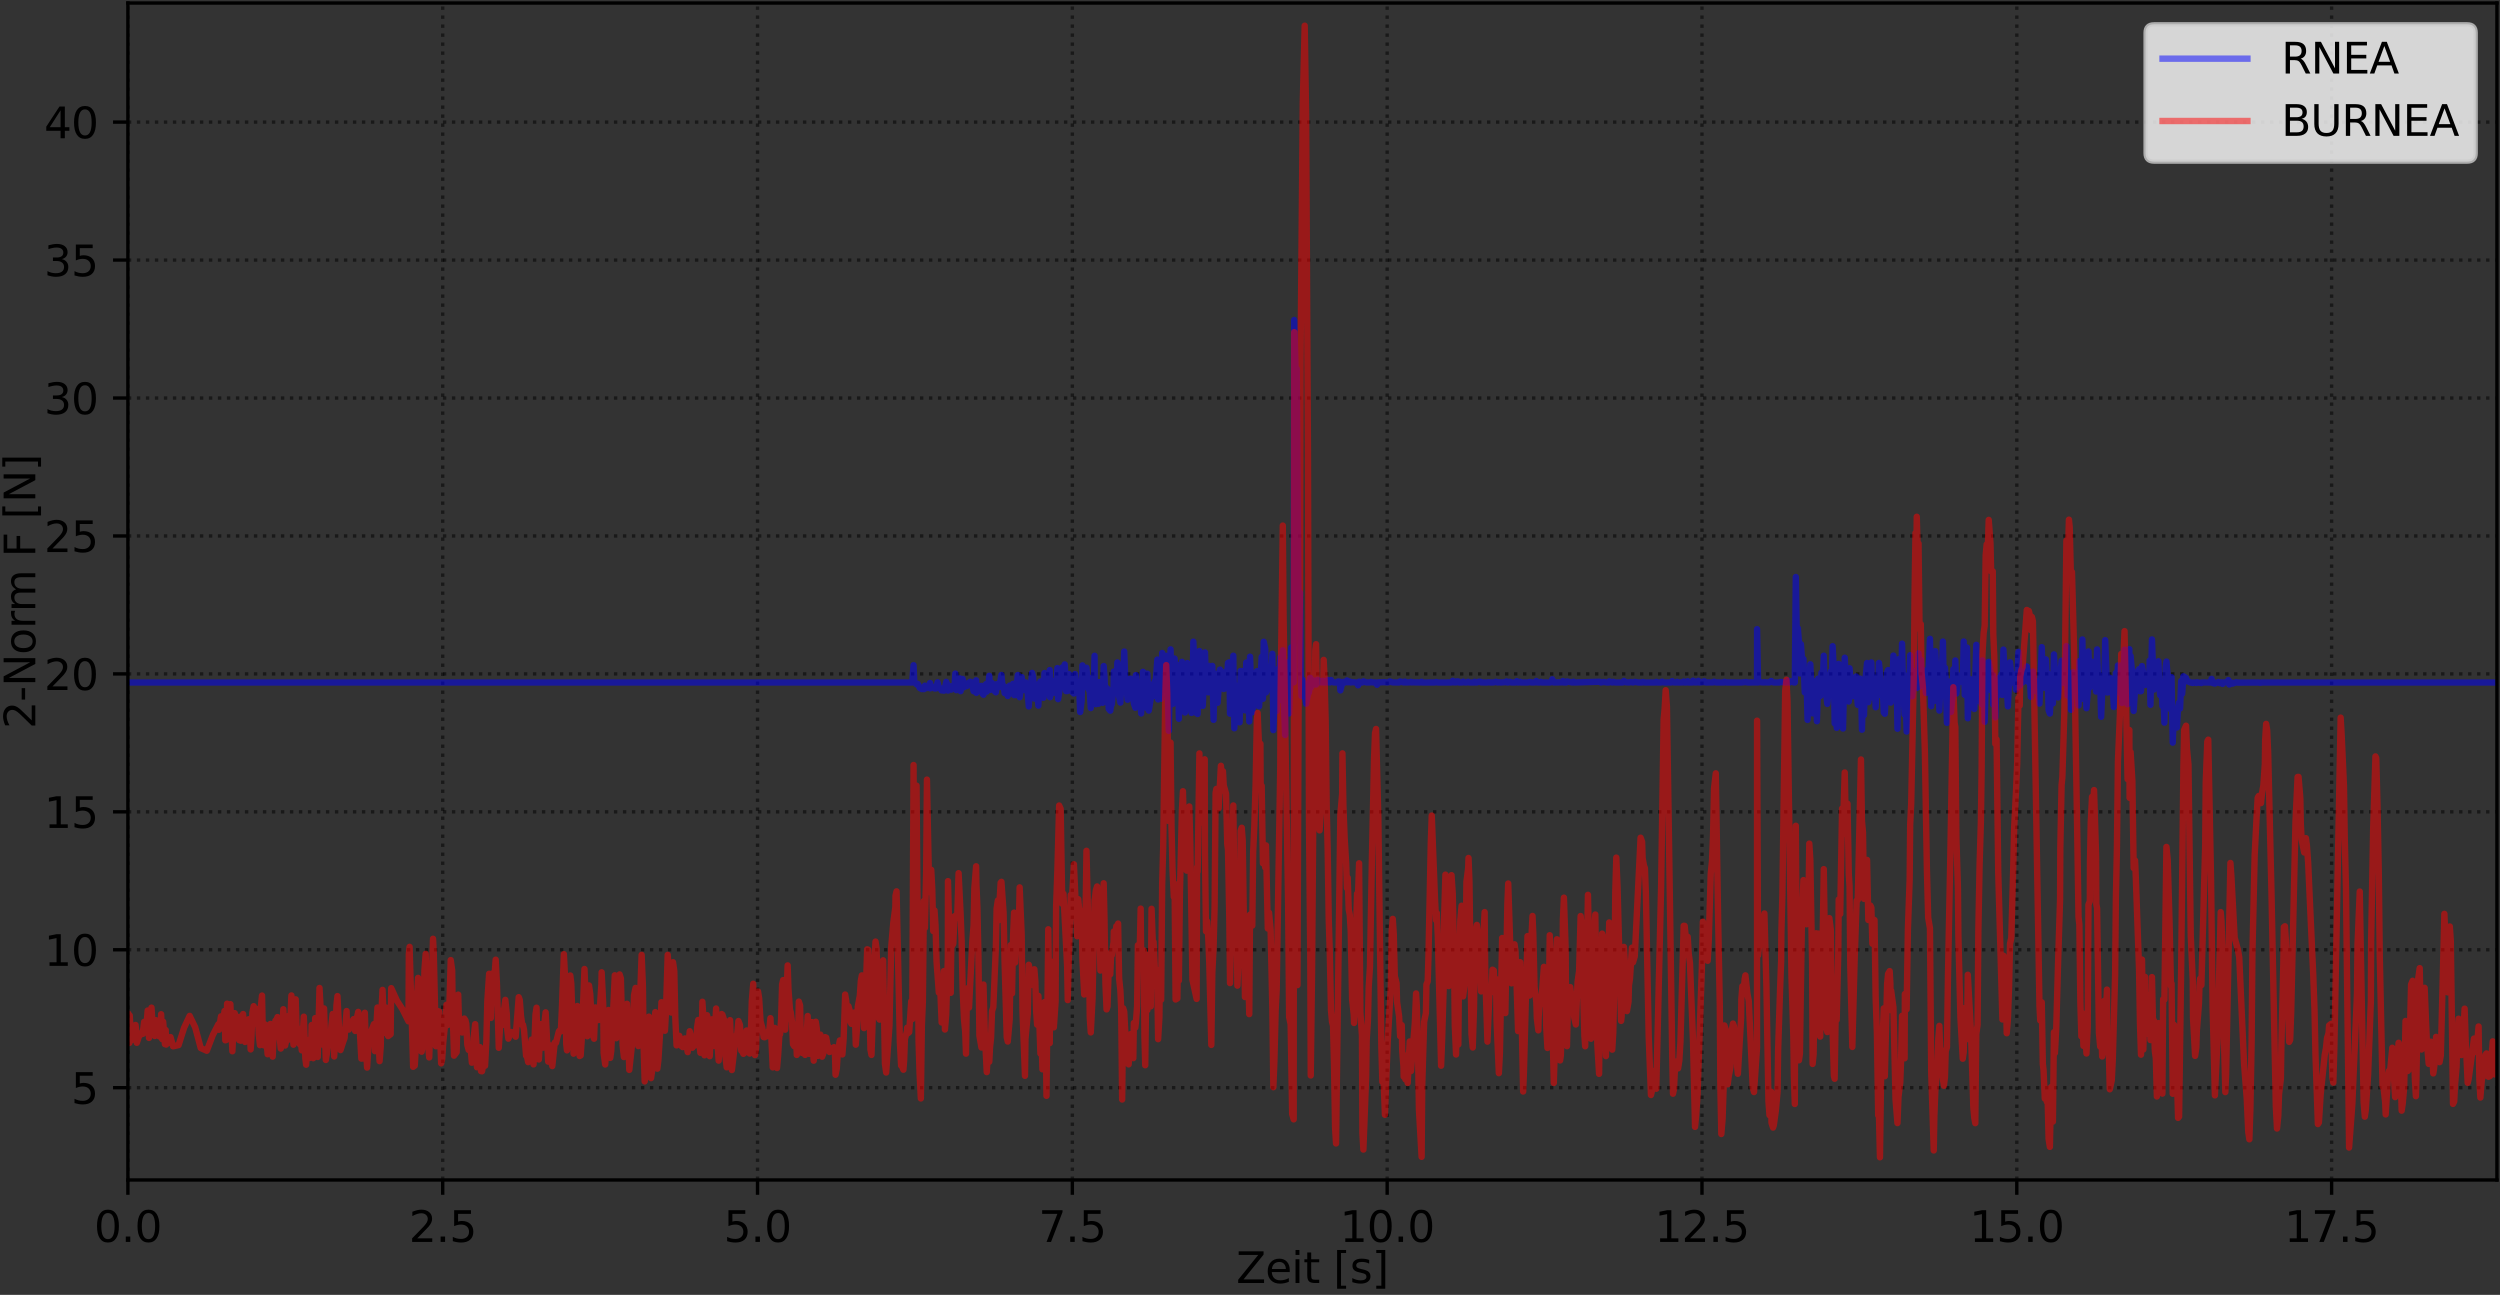 <?xml version="1.0" encoding="utf-8" standalone="no"?>
<!DOCTYPE svg PUBLIC "-//W3C//DTD SVG 1.1//EN"
  "http://www.w3.org/Graphics/SVG/1.1/DTD/svg11.dtd">
<svg xmlns:xlink="http://www.w3.org/1999/xlink" width="588.843pt" height="304.996pt" viewBox="0 0 588.843 304.996" xmlns="http://www.w3.org/2000/svg" version="1.1">
 <rect x="0" y="0" width="588.843" height="304.996" fill="#333333" stroke="none"/>
 <defs>
  <style type="text/css">*{stroke-linejoin: round; stroke-linecap: butt}</style>
 </defs>
 <g id="figure_1">
  <g id="patch_1">
   <path d="M 0 304.996 
L 588.843 304.996 
L 588.843 0 
L 0 0 
L 0 304.996 
z
" style="fill: none"/>
  </g>
  <g id="axes_1">
   <g id="patch_2">
    <path d="M 30.123 277.92 
L 588.123 277.92 
L 588.123 0.72 
L 30.123 0.72 
L 30.123 277.92 
z
" style="fill: none"/>
   </g>
   <g id="matplotlib.axis_1">
    <g id="xtick_1">
     <g id="line2d_1">
      <path d="M 30.123 277.92 
L 30.123 0.72 
" clip-path="url(#pc0e4ffea47)" style="fill: none; stroke-dasharray: 0.8,1.32; stroke-dashoffset: 0; stroke: #000000; stroke-opacity: 0.5; stroke-width: 0.8"/>
     </g>
     <g id="line2d_2">
      <defs>
       <path id="m5876766246" d="M 0 0 
L 0 3.5 
" style="stroke: #000000; stroke-width: 0.8"/>
      </defs>
      <g>
       <use xlink:href="#m5876766246" x="30.123" y="277.92" style="stroke: #000000; stroke-width: 0.8"/>
      </g>
     </g>
     <g id="text_1">
      <!-- 0.0 -->
      <g transform="translate(22.172 292.518) scale(0.1 -0.1)">
       <defs>
        <path id="DejaVuSans-30" d="M 2034 4250 
Q 1547 4250 1301 3770 
Q 1056 3291 1056 2328 
Q 1056 1369 1301 889 
Q 1547 409 2034 409 
Q 2525 409 2770 889 
Q 3016 1369 3016 2328 
Q 3016 3291 2770 3770 
Q 2525 4250 2034 4250 
z
M 2034 4750 
Q 2819 4750 3233 4129 
Q 3647 3509 3647 2328 
Q 3647 1150 3233 529 
Q 2819 -91 2034 -91 
Q 1250 -91 836 529 
Q 422 1150 422 2328 
Q 422 3509 836 4129 
Q 1250 4750 2034 4750 
z
" transform="scale(0.016)"/>
        <path id="DejaVuSans-2e" d="M 684 794 
L 1344 794 
L 1344 0 
L 684 0 
L 684 794 
z
" transform="scale(0.016)"/>
       </defs>
       <use xlink:href="#DejaVuSans-30"/>
       <use xlink:href="#DejaVuSans-2e" x="63.623"/>
       <use xlink:href="#DejaVuSans-30" x="95.41"/>
      </g>
     </g>
    </g>
    <g id="xtick_2">
     <g id="line2d_3">
      <path d="M 104.274 277.92 
L 104.274 0.72 
" clip-path="url(#pc0e4ffea47)" style="fill: none; stroke-dasharray: 0.8,1.32; stroke-dashoffset: 0; stroke: #000000; stroke-opacity: 0.5; stroke-width: 0.8"/>
     </g>
     <g id="line2d_4">
      <g>
       <use xlink:href="#m5876766246" x="104.274" y="277.92" style="stroke: #000000; stroke-width: 0.8"/>
      </g>
     </g>
     <g id="text_2">
      <!-- 2.5 -->
      <g transform="translate(96.323 292.518) scale(0.1 -0.1)">
       <defs>
        <path id="DejaVuSans-32" d="M 1228 531 
L 3431 531 
L 3431 0 
L 469 0 
L 469 531 
Q 828 903 1448 1529 
Q 2069 2156 2228 2338 
Q 2531 2678 2651 2914 
Q 2772 3150 2772 3378 
Q 2772 3750 2511 3984 
Q 2250 4219 1831 4219 
Q 1534 4219 1204 4116 
Q 875 4013 500 3803 
L 500 4441 
Q 881 4594 1212 4672 
Q 1544 4750 1819 4750 
Q 2544 4750 2975 4387 
Q 3406 4025 3406 3419 
Q 3406 3131 3298 2873 
Q 3191 2616 2906 2266 
Q 2828 2175 2409 1742 
Q 1991 1309 1228 531 
z
" transform="scale(0.016)"/>
        <path id="DejaVuSans-35" d="M 691 4666 
L 3169 4666 
L 3169 4134 
L 1269 4134 
L 1269 2991 
Q 1406 3038 1543 3061 
Q 1681 3084 1819 3084 
Q 2600 3084 3056 2656 
Q 3513 2228 3513 1497 
Q 3513 744 3044 326 
Q 2575 -91 1722 -91 
Q 1428 -91 1123 -41 
Q 819 9 494 109 
L 494 744 
Q 775 591 1075 516 
Q 1375 441 1709 441 
Q 2250 441 2565 725 
Q 2881 1009 2881 1497 
Q 2881 1984 2565 2268 
Q 2250 2553 1709 2553 
Q 1456 2553 1204 2497 
Q 953 2441 691 2322 
L 691 4666 
z
" transform="scale(0.016)"/>
       </defs>
       <use xlink:href="#DejaVuSans-32"/>
       <use xlink:href="#DejaVuSans-2e" x="63.623"/>
       <use xlink:href="#DejaVuSans-35" x="95.41"/>
      </g>
     </g>
    </g>
    <g id="xtick_3">
     <g id="line2d_5">
      <path d="M 178.426 277.92 
L 178.426 0.72 
" clip-path="url(#pc0e4ffea47)" style="fill: none; stroke-dasharray: 0.8,1.32; stroke-dashoffset: 0; stroke: #000000; stroke-opacity: 0.5; stroke-width: 0.8"/>
     </g>
     <g id="line2d_6">
      <g>
       <use xlink:href="#m5876766246" x="178.426" y="277.92" style="stroke: #000000; stroke-width: 0.8"/>
      </g>
     </g>
     <g id="text_3">
      <!-- 5.0 -->
      <g transform="translate(170.474 292.518) scale(0.1 -0.1)">
       <use xlink:href="#DejaVuSans-35"/>
       <use xlink:href="#DejaVuSans-2e" x="63.623"/>
       <use xlink:href="#DejaVuSans-30" x="95.41"/>
      </g>
     </g>
    </g>
    <g id="xtick_4">
     <g id="line2d_7">
      <path d="M 252.577 277.92 
L 252.577 0.72 
" clip-path="url(#pc0e4ffea47)" style="fill: none; stroke-dasharray: 0.8,1.32; stroke-dashoffset: 0; stroke: #000000; stroke-opacity: 0.5; stroke-width: 0.8"/>
     </g>
     <g id="line2d_8">
      <g>
       <use xlink:href="#m5876766246" x="252.577" y="277.92" style="stroke: #000000; stroke-width: 0.8"/>
      </g>
     </g>
     <g id="text_4">
      <!-- 7.5 -->
      <g transform="translate(244.626 292.518) scale(0.1 -0.1)">
       <defs>
        <path id="DejaVuSans-37" d="M 525 4666 
L 3525 4666 
L 3525 4397 
L 1831 0 
L 1172 0 
L 2766 4134 
L 525 4134 
L 525 4666 
z
" transform="scale(0.016)"/>
       </defs>
       <use xlink:href="#DejaVuSans-37"/>
       <use xlink:href="#DejaVuSans-2e" x="63.623"/>
       <use xlink:href="#DejaVuSans-35" x="95.41"/>
      </g>
     </g>
    </g>
    <g id="xtick_5">
     <g id="line2d_9">
      <path d="M 326.728 277.92 
L 326.728 0.72 
" clip-path="url(#pc0e4ffea47)" style="fill: none; stroke-dasharray: 0.8,1.32; stroke-dashoffset: 0; stroke: #000000; stroke-opacity: 0.5; stroke-width: 0.8"/>
     </g>
     <g id="line2d_10">
      <g>
       <use xlink:href="#m5876766246" x="326.728" y="277.92" style="stroke: #000000; stroke-width: 0.8"/>
      </g>
     </g>
     <g id="text_5">
      <!-- 10.0 -->
      <g transform="translate(315.596 292.518) scale(0.1 -0.1)">
       <defs>
        <path id="DejaVuSans-31" d="M 794 531 
L 1825 531 
L 1825 4091 
L 703 3866 
L 703 4441 
L 1819 4666 
L 2450 4666 
L 2450 531 
L 3481 531 
L 3481 0 
L 794 0 
L 794 531 
z
" transform="scale(0.016)"/>
       </defs>
       <use xlink:href="#DejaVuSans-31"/>
       <use xlink:href="#DejaVuSans-30" x="63.623"/>
       <use xlink:href="#DejaVuSans-2e" x="127.246"/>
       <use xlink:href="#DejaVuSans-30" x="159.033"/>
      </g>
     </g>
    </g>
    <g id="xtick_6">
     <g id="line2d_11">
      <path d="M 400.88 277.92 
L 400.88 0.72 
" clip-path="url(#pc0e4ffea47)" style="fill: none; stroke-dasharray: 0.8,1.32; stroke-dashoffset: 0; stroke: #000000; stroke-opacity: 0.5; stroke-width: 0.8"/>
     </g>
     <g id="line2d_12">
      <g>
       <use xlink:href="#m5876766246" x="400.88" y="277.92" style="stroke: #000000; stroke-width: 0.8"/>
      </g>
     </g>
     <g id="text_6">
      <!-- 12.5 -->
      <g transform="translate(389.747 292.518) scale(0.1 -0.1)">
       <use xlink:href="#DejaVuSans-31"/>
       <use xlink:href="#DejaVuSans-32" x="63.623"/>
       <use xlink:href="#DejaVuSans-2e" x="127.246"/>
       <use xlink:href="#DejaVuSans-35" x="159.033"/>
      </g>
     </g>
    </g>
    <g id="xtick_7">
     <g id="line2d_13">
      <path d="M 475.031 277.92 
L 475.031 0.72 
" clip-path="url(#pc0e4ffea47)" style="fill: none; stroke-dasharray: 0.8,1.32; stroke-dashoffset: 0; stroke: #000000; stroke-opacity: 0.5; stroke-width: 0.8"/>
     </g>
     <g id="line2d_14">
      <g>
       <use xlink:href="#m5876766246" x="475.031" y="277.92" style="stroke: #000000; stroke-width: 0.8"/>
      </g>
     </g>
     <g id="text_7">
      <!-- 15.0 -->
      <g transform="translate(463.898 292.518) scale(0.1 -0.1)">
       <use xlink:href="#DejaVuSans-31"/>
       <use xlink:href="#DejaVuSans-35" x="63.623"/>
       <use xlink:href="#DejaVuSans-2e" x="127.246"/>
       <use xlink:href="#DejaVuSans-30" x="159.033"/>
      </g>
     </g>
    </g>
    <g id="xtick_8">
     <g id="line2d_15">
      <path d="M 549.182 277.92 
L 549.182 0.72 
" clip-path="url(#pc0e4ffea47)" style="fill: none; stroke-dasharray: 0.8,1.32; stroke-dashoffset: 0; stroke: #000000; stroke-opacity: 0.5; stroke-width: 0.8"/>
     </g>
     <g id="line2d_16">
      <g>
       <use xlink:href="#m5876766246" x="549.182" y="277.92" style="stroke: #000000; stroke-width: 0.8"/>
      </g>
     </g>
     <g id="text_8">
      <!-- 17.5 -->
      <g transform="translate(538.05 292.518) scale(0.1 -0.1)">
       <use xlink:href="#DejaVuSans-31"/>
       <use xlink:href="#DejaVuSans-37" x="63.623"/>
       <use xlink:href="#DejaVuSans-2e" x="127.246"/>
       <use xlink:href="#DejaVuSans-35" x="159.033"/>
      </g>
     </g>
    </g>
    <g id="text_9">
     <!-- Zeit [s] -->
     <g transform="translate(291.177 302.197) scale(0.1 -0.1)">
      <defs>
       <path id="DejaVuSans-5a" d="M 359 4666 
L 4025 4666 
L 4025 4184 
L 1075 531 
L 4097 531 
L 4097 0 
L 288 0 
L 288 481 
L 3238 4134 
L 359 4134 
L 359 4666 
z
" transform="scale(0.016)"/>
       <path id="DejaVuSans-65" d="M 3597 1894 
L 3597 1613 
L 953 1613 
Q 991 1019 1311 708 
Q 1631 397 2203 397 
Q 2534 397 2845 478 
Q 3156 559 3463 722 
L 3463 178 
Q 3153 47 2828 -22 
Q 2503 -91 2169 -91 
Q 1331 -91 842 396 
Q 353 884 353 1716 
Q 353 2575 817 3079 
Q 1281 3584 2069 3584 
Q 2775 3584 3186 3129 
Q 3597 2675 3597 1894 
z
M 3022 2063 
Q 3016 2534 2758 2815 
Q 2500 3097 2075 3097 
Q 1594 3097 1305 2825 
Q 1016 2553 972 2059 
L 3022 2063 
z
" transform="scale(0.016)"/>
       <path id="DejaVuSans-69" d="M 603 3500 
L 1178 3500 
L 1178 0 
L 603 0 
L 603 3500 
z
M 603 4863 
L 1178 4863 
L 1178 4134 
L 603 4134 
L 603 4863 
z
" transform="scale(0.016)"/>
       <path id="DejaVuSans-74" d="M 1172 4494 
L 1172 3500 
L 2356 3500 
L 2356 3053 
L 1172 3053 
L 1172 1153 
Q 1172 725 1289 603 
Q 1406 481 1766 481 
L 2356 481 
L 2356 0 
L 1766 0 
Q 1100 0 847 248 
Q 594 497 594 1153 
L 594 3053 
L 172 3053 
L 172 3500 
L 594 3500 
L 594 4494 
L 1172 4494 
z
" transform="scale(0.016)"/>
       <path id="DejaVuSans-20" transform="scale(0.016)"/>
       <path id="DejaVuSans-5b" d="M 550 4863 
L 1875 4863 
L 1875 4416 
L 1125 4416 
L 1125 -397 
L 1875 -397 
L 1875 -844 
L 550 -844 
L 550 4863 
z
" transform="scale(0.016)"/>
       <path id="DejaVuSans-73" d="M 2834 3397 
L 2834 2853 
Q 2591 2978 2328 3040 
Q 2066 3103 1784 3103 
Q 1356 3103 1142 2972 
Q 928 2841 928 2578 
Q 928 2378 1081 2264 
Q 1234 2150 1697 2047 
L 1894 2003 
Q 2506 1872 2764 1633 
Q 3022 1394 3022 966 
Q 3022 478 2636 193 
Q 2250 -91 1575 -91 
Q 1294 -91 989 -36 
Q 684 19 347 128 
L 347 722 
Q 666 556 975 473 
Q 1284 391 1588 391 
Q 1994 391 2212 530 
Q 2431 669 2431 922 
Q 2431 1156 2273 1281 
Q 2116 1406 1581 1522 
L 1381 1569 
Q 847 1681 609 1914 
Q 372 2147 372 2553 
Q 372 3047 722 3315 
Q 1072 3584 1716 3584 
Q 2034 3584 2315 3537 
Q 2597 3491 2834 3397 
z
" transform="scale(0.016)"/>
       <path id="DejaVuSans-5d" d="M 1947 4863 
L 1947 -844 
L 622 -844 
L 622 -397 
L 1369 -397 
L 1369 4416 
L 622 4416 
L 622 4863 
L 1947 4863 
z
" transform="scale(0.016)"/>
      </defs>
      <use xlink:href="#DejaVuSans-5a"/>
      <use xlink:href="#DejaVuSans-65" x="68.506"/>
      <use xlink:href="#DejaVuSans-69" x="130.029"/>
      <use xlink:href="#DejaVuSans-74" x="157.812"/>
      <use xlink:href="#DejaVuSans-20" x="197.021"/>
      <use xlink:href="#DejaVuSans-5b" x="228.809"/>
      <use xlink:href="#DejaVuSans-73" x="267.822"/>
      <use xlink:href="#DejaVuSans-5d" x="319.922"/>
     </g>
    </g>
   </g>
   <g id="matplotlib.axis_2">
    <g id="ytick_1">
     <g id="line2d_17">
      <path d="M 30.123 256.193 
L 588.123 256.193 
" clip-path="url(#pc0e4ffea47)" style="fill: none; stroke-dasharray: 0.8,1.32; stroke-dashoffset: 0; stroke: #000000; stroke-opacity: 0.5; stroke-width: 0.8"/>
     </g>
     <g id="line2d_18">
      <defs>
       <path id="m43c74d0f29" d="M 0 0 
L -3.5 0 
" style="stroke: #000000; stroke-width: 0.8"/>
      </defs>
      <g>
       <use xlink:href="#m43c74d0f29" x="30.123" y="256.193" style="stroke: #000000; stroke-width: 0.8"/>
      </g>
     </g>
     <g id="text_10">
      <!-- 5 -->
      <g transform="translate(16.761 259.992) scale(0.1 -0.1)">
       <use xlink:href="#DejaVuSans-35"/>
      </g>
     </g>
    </g>
    <g id="ytick_2">
     <g id="line2d_19">
      <path d="M 30.123 223.704 
L 588.123 223.704 
" clip-path="url(#pc0e4ffea47)" style="fill: none; stroke-dasharray: 0.8,1.32; stroke-dashoffset: 0; stroke: #000000; stroke-opacity: 0.5; stroke-width: 0.8"/>
     </g>
     <g id="line2d_20">
      <g>
       <use xlink:href="#m43c74d0f29" x="30.123" y="223.704" style="stroke: #000000; stroke-width: 0.8"/>
      </g>
     </g>
     <g id="text_11">
      <!-- 10 -->
      <g transform="translate(10.398 227.503) scale(0.1 -0.1)">
       <use xlink:href="#DejaVuSans-31"/>
       <use xlink:href="#DejaVuSans-30" x="63.623"/>
      </g>
     </g>
    </g>
    <g id="ytick_3">
     <g id="line2d_21">
      <path d="M 30.123 191.214 
L 588.123 191.214 
" clip-path="url(#pc0e4ffea47)" style="fill: none; stroke-dasharray: 0.8,1.32; stroke-dashoffset: 0; stroke: #000000; stroke-opacity: 0.5; stroke-width: 0.8"/>
     </g>
     <g id="line2d_22">
      <g>
       <use xlink:href="#m43c74d0f29" x="30.123" y="191.214" style="stroke: #000000; stroke-width: 0.8"/>
      </g>
     </g>
     <g id="text_12">
      <!-- 15 -->
      <g transform="translate(10.398 195.013) scale(0.1 -0.1)">
       <use xlink:href="#DejaVuSans-31"/>
       <use xlink:href="#DejaVuSans-35" x="63.623"/>
      </g>
     </g>
    </g>
    <g id="ytick_4">
     <g id="line2d_23">
      <path d="M 30.123 158.724 
L 588.123 158.724 
" clip-path="url(#pc0e4ffea47)" style="fill: none; stroke-dasharray: 0.8,1.32; stroke-dashoffset: 0; stroke: #000000; stroke-opacity: 0.5; stroke-width: 0.8"/>
     </g>
     <g id="line2d_24">
      <g>
       <use xlink:href="#m43c74d0f29" x="30.123" y="158.724" style="stroke: #000000; stroke-width: 0.8"/>
      </g>
     </g>
     <g id="text_13">
      <!-- 20 -->
      <g transform="translate(10.398 162.523) scale(0.1 -0.1)">
       <use xlink:href="#DejaVuSans-32"/>
       <use xlink:href="#DejaVuSans-30" x="63.623"/>
      </g>
     </g>
    </g>
    <g id="ytick_5">
     <g id="line2d_25">
      <path d="M 30.123 126.235 
L 588.123 126.235 
" clip-path="url(#pc0e4ffea47)" style="fill: none; stroke-dasharray: 0.8,1.32; stroke-dashoffset: 0; stroke: #000000; stroke-opacity: 0.5; stroke-width: 0.8"/>
     </g>
     <g id="line2d_26">
      <g>
       <use xlink:href="#m43c74d0f29" x="30.123" y="126.235" style="stroke: #000000; stroke-width: 0.8"/>
      </g>
     </g>
     <g id="text_14">
      <!-- 25 -->
      <g transform="translate(10.398 130.034) scale(0.1 -0.1)">
       <use xlink:href="#DejaVuSans-32"/>
       <use xlink:href="#DejaVuSans-35" x="63.623"/>
      </g>
     </g>
    </g>
    <g id="ytick_6">
     <g id="line2d_27">
      <path d="M 30.123 93.745 
L 588.123 93.745 
" clip-path="url(#pc0e4ffea47)" style="fill: none; stroke-dasharray: 0.8,1.32; stroke-dashoffset: 0; stroke: #000000; stroke-opacity: 0.5; stroke-width: 0.8"/>
     </g>
     <g id="line2d_28">
      <g>
       <use xlink:href="#m43c74d0f29" x="30.123" y="93.745" style="stroke: #000000; stroke-width: 0.8"/>
      </g>
     </g>
     <g id="text_15">
      <!-- 30 -->
      <g transform="translate(10.398 97.544) scale(0.1 -0.1)">
       <defs>
        <path id="DejaVuSans-33" d="M 2597 2516 
Q 3050 2419 3304 2112 
Q 3559 1806 3559 1356 
Q 3559 666 3084 287 
Q 2609 -91 1734 -91 
Q 1441 -91 1130 -33 
Q 819 25 488 141 
L 488 750 
Q 750 597 1062 519 
Q 1375 441 1716 441 
Q 2309 441 2620 675 
Q 2931 909 2931 1356 
Q 2931 1769 2642 2001 
Q 2353 2234 1838 2234 
L 1294 2234 
L 1294 2753 
L 1863 2753 
Q 2328 2753 2575 2939 
Q 2822 3125 2822 3475 
Q 2822 3834 2567 4026 
Q 2313 4219 1838 4219 
Q 1578 4219 1281 4162 
Q 984 4106 628 3988 
L 628 4550 
Q 988 4650 1302 4700 
Q 1616 4750 1894 4750 
Q 2613 4750 3031 4423 
Q 3450 4097 3450 3541 
Q 3450 3153 3228 2886 
Q 3006 2619 2597 2516 
z
" transform="scale(0.016)"/>
       </defs>
       <use xlink:href="#DejaVuSans-33"/>
       <use xlink:href="#DejaVuSans-30" x="63.623"/>
      </g>
     </g>
    </g>
    <g id="ytick_7">
     <g id="line2d_29">
      <path d="M 30.123 61.255 
L 588.123 61.255 
" clip-path="url(#pc0e4ffea47)" style="fill: none; stroke-dasharray: 0.8,1.32; stroke-dashoffset: 0; stroke: #000000; stroke-opacity: 0.5; stroke-width: 0.8"/>
     </g>
     <g id="line2d_30">
      <g>
       <use xlink:href="#m43c74d0f29" x="30.123" y="61.255" style="stroke: #000000; stroke-width: 0.8"/>
      </g>
     </g>
     <g id="text_16">
      <!-- 35 -->
      <g transform="translate(10.398 65.055) scale(0.1 -0.1)">
       <use xlink:href="#DejaVuSans-33"/>
       <use xlink:href="#DejaVuSans-35" x="63.623"/>
      </g>
     </g>
    </g>
    <g id="ytick_8">
     <g id="line2d_31">
      <path d="M 30.123 28.766 
L 588.123 28.766 
" clip-path="url(#pc0e4ffea47)" style="fill: none; stroke-dasharray: 0.8,1.32; stroke-dashoffset: 0; stroke: #000000; stroke-opacity: 0.5; stroke-width: 0.8"/>
     </g>
     <g id="line2d_32">
      <g>
       <use xlink:href="#m43c74d0f29" x="30.123" y="28.766" style="stroke: #000000; stroke-width: 0.8"/>
      </g>
     </g>
     <g id="text_17">
      <!-- 40 -->
      <g transform="translate(10.398 32.565) scale(0.1 -0.1)">
       <defs>
        <path id="DejaVuSans-34" d="M 2419 4116 
L 825 1625 
L 2419 1625 
L 2419 4116 
z
M 2253 4666 
L 3047 4666 
L 3047 1625 
L 3713 1625 
L 3713 1100 
L 3047 1100 
L 3047 0 
L 2419 0 
L 2419 1100 
L 313 1100 
L 313 1709 
L 2253 4666 
z
" transform="scale(0.016)"/>
       </defs>
       <use xlink:href="#DejaVuSans-34"/>
       <use xlink:href="#DejaVuSans-30" x="63.623"/>
      </g>
     </g>
    </g>
    <g id="text_18">
     <!-- 2-Norm F [N] -->
     <g transform="translate(8.318 171.64) rotate(-90) scale(0.1 -0.1)">
      <defs>
       <path id="DejaVuSans-2d" d="M 313 2009 
L 1997 2009 
L 1997 1497 
L 313 1497 
L 313 2009 
z
" transform="scale(0.016)"/>
       <path id="DejaVuSans-4e" d="M 628 4666 
L 1478 4666 
L 3547 763 
L 3547 4666 
L 4159 4666 
L 4159 0 
L 3309 0 
L 1241 3903 
L 1241 0 
L 628 0 
L 628 4666 
z
" transform="scale(0.016)"/>
       <path id="DejaVuSans-6f" d="M 1959 3097 
Q 1497 3097 1228 2736 
Q 959 2375 959 1747 
Q 959 1119 1226 758 
Q 1494 397 1959 397 
Q 2419 397 2687 759 
Q 2956 1122 2956 1747 
Q 2956 2369 2687 2733 
Q 2419 3097 1959 3097 
z
M 1959 3584 
Q 2709 3584 3137 3096 
Q 3566 2609 3566 1747 
Q 3566 888 3137 398 
Q 2709 -91 1959 -91 
Q 1206 -91 779 398 
Q 353 888 353 1747 
Q 353 2609 779 3096 
Q 1206 3584 1959 3584 
z
" transform="scale(0.016)"/>
       <path id="DejaVuSans-72" d="M 2631 2963 
Q 2534 3019 2420 3045 
Q 2306 3072 2169 3072 
Q 1681 3072 1420 2755 
Q 1159 2438 1159 1844 
L 1159 0 
L 581 0 
L 581 3500 
L 1159 3500 
L 1159 2956 
Q 1341 3275 1631 3429 
Q 1922 3584 2338 3584 
Q 2397 3584 2469 3576 
Q 2541 3569 2628 3553 
L 2631 2963 
z
" transform="scale(0.016)"/>
       <path id="DejaVuSans-6d" d="M 3328 2828 
Q 3544 3216 3844 3400 
Q 4144 3584 4550 3584 
Q 5097 3584 5394 3201 
Q 5691 2819 5691 2113 
L 5691 0 
L 5113 0 
L 5113 2094 
Q 5113 2597 4934 2840 
Q 4756 3084 4391 3084 
Q 3944 3084 3684 2787 
Q 3425 2491 3425 1978 
L 3425 0 
L 2847 0 
L 2847 2094 
Q 2847 2600 2669 2842 
Q 2491 3084 2119 3084 
Q 1678 3084 1418 2786 
Q 1159 2488 1159 1978 
L 1159 0 
L 581 0 
L 581 3500 
L 1159 3500 
L 1159 2956 
Q 1356 3278 1631 3431 
Q 1906 3584 2284 3584 
Q 2666 3584 2933 3390 
Q 3200 3197 3328 2828 
z
" transform="scale(0.016)"/>
       <path id="DejaVuSans-46" d="M 628 4666 
L 3309 4666 
L 3309 4134 
L 1259 4134 
L 1259 2759 
L 3109 2759 
L 3109 2228 
L 1259 2228 
L 1259 0 
L 628 0 
L 628 4666 
z
" transform="scale(0.016)"/>
      </defs>
      <use xlink:href="#DejaVuSans-32"/>
      <use xlink:href="#DejaVuSans-2d" x="63.623"/>
      <use xlink:href="#DejaVuSans-4e" x="99.707"/>
      <use xlink:href="#DejaVuSans-6f" x="174.512"/>
      <use xlink:href="#DejaVuSans-72" x="235.693"/>
      <use xlink:href="#DejaVuSans-6d" x="275.057"/>
      <use xlink:href="#DejaVuSans-20" x="372.469"/>
      <use xlink:href="#DejaVuSans-46" x="404.256"/>
      <use xlink:href="#DejaVuSans-20" x="461.775"/>
      <use xlink:href="#DejaVuSans-5b" x="493.562"/>
      <use xlink:href="#DejaVuSans-4e" x="532.576"/>
      <use xlink:href="#DejaVuSans-5d" x="607.381"/>
     </g>
    </g>
   </g>
   <g id="line2d_33">
    <path d="M 30.123 160.754 
L 214.869 160.754 
L 215.175 156.678 
L 215.352 160.764 
L 215.669 160.904 
L 215.881 161.179 
L 216.119 161.058 
L 216.359 161.43 
L 216.597 162.017 
L 217.134 162.315 
L 217.371 162.149 
L 217.609 162.321 
L 217.847 161.496 
L 218.146 162.102 
L 218.328 161.885 
L 218.805 161.991 
L 219.043 160.865 
L 219.1 162.143 
L 219.338 161.805 
L 219.577 161.689 
L 220.112 162.151 
L 220.351 162.172 
L 220.593 161.996 
L 220.832 160.701 
L 221.128 162.097 
L 221.619 162.131 
L 221.793 162.625 
L 222.029 162.429 
L 222.326 162.686 
L 222.565 162.06 
L 222.863 160.604 
L 223.25 161.622 
L 223.284 162.663 
L 223.757 161.669 
L 223.936 161.632 
L 224.055 162.432 
L 224.536 161.55 
L 224.829 161.628 
L 225.008 158.641 
L 225.247 162.561 
L 225.485 160.908 
L 225.784 162.062 
L 226.08 159.79 
L 226.259 162.797 
L 226.736 159.926 
L 227.053 161.875 
L 227.347 160.958 
L 227.705 161.609 
L 228.005 160.906 
L 228.242 160.835 
L 228.54 160.57 
L 228.778 160.689 
L 229.315 162.802 
L 229.495 162.841 
L 229.911 160.232 
L 229.971 163.2 
L 230.21 162.076 
L 230.449 161.927 
L 230.685 161.574 
L 230.926 162.368 
L 231.169 161.554 
L 231.461 163.462 
L 231.644 163.646 
L 231.937 162.079 
L 232.235 161.14 
L 232.414 162.918 
L 232.772 161.655 
L 233.01 159.179 
L 233.19 162.495 
L 233.427 161.067 
L 233.665 160.885 
L 233.964 162.47 
L 234.56 163.072 
L 234.739 161.16 
L 235.036 161.271 
L 235.16 161.881 
L 235.457 161.346 
L 235.874 158.977 
L 236.152 161.958 
L 236.38 161.531 
L 236.619 163.256 
L 237.124 161.877 
L 237.362 163.936 
L 237.823 161.473 
L 237.958 161.724 
L 238.081 161.537 
L 238.375 163.069 
L 238.615 161.05 
L 238.853 163.723 
L 239.09 163.725 
L 239.328 162.561 
L 239.746 158.991 
L 240.164 164.228 
L 240.469 161.858 
L 240.641 159.479 
L 240.839 161.966 
L 241.151 162.531 
L 241.417 162.433 
L 241.538 160.721 
L 241.797 161.716 
L 242.075 163.343 
L 242.313 166.397 
L 242.611 161.136 
L 242.791 161.875 
L 243.087 158.487 
L 243.326 159.359 
L 243.624 164.535 
L 243.864 164.043 
L 244.046 161.214 
L 244.281 162.695 
L 244.579 166.198 
L 244.758 161.474 
L 245.058 160.502 
L 245.353 163.207 
L 245.533 162.835 
L 245.771 164.369 
L 246.011 158.521 
L 246.25 163.435 
L 246.486 160.962 
L 246.904 162.094 
L 247.261 157.825 
L 247.323 164.221 
L 247.5 160.09 
L 247.739 160.999 
L 247.977 163.262 
L 248.217 160.695 
L 248.634 160.985 
L 248.755 163.201 
L 249.051 157.365 
L 249.231 164.678 
L 249.825 160.817 
L 250.065 161.442 
L 250.198 157.209 
L 250.48 160.417 
L 250.779 156.49 
L 251.108 162.779 
L 251.35 162.782 
L 251.496 159.835 
L 251.794 158.775 
L 251.915 161.788 
L 252.211 160.051 
L 252.57 163.018 
L 252.943 163.343 
L 253.223 158.766 
L 253.596 161.762 
L 253.707 160.79 
L 253.949 161.184 
L 254.177 161.837 
L 254.415 167.719 
L 254.772 165.061 
L 254.951 156.723 
L 255.368 160.868 
L 255.487 158.811 
L 255.726 161.73 
L 255.906 157.276 
L 256.264 162.084 
L 256.679 162.84 
L 256.92 166.779 
L 257.335 159.556 
L 257.576 162.564 
L 257.812 154.461 
L 257.872 164.522 
L 258.11 165.864 
L 258.409 163.872 
L 258.715 165.766 
L 258.945 160.657 
L 259.184 162.023 
L 259.38 161.092 
L 259.72 165.54 
L 259.958 156.875 
L 260.153 159.427 
L 260.377 165.211 
L 260.637 162.026 
L 260.854 162.251 
L 261.151 166.97 
L 261.508 167.398 
L 261.746 165.739 
L 261.865 165.928 
L 262.282 161.862 
L 262.343 158.184 
L 262.581 159.756 
L 262.939 162.903 
L 263.182 156.024 
L 263.356 162.116 
L 263.595 164.024 
L 263.894 165.495 
L 264.075 161.803 
L 264.548 160.15 
L 264.796 153.459 
L 265.085 161.059 
L 265.264 161.543 
L 265.59 164.818 
L 265.84 161.243 
L 266.279 159.842 
L 266.658 163.744 
L 266.934 164.065 
L 267.058 165.663 
L 267.412 166.707 
L 267.534 159.013 
L 267.829 163.587 
L 268.014 161.752 
L 268.433 163.181 
L 268.669 164.465 
L 268.782 168.051 
L 269.211 158.235 
L 269.399 158.429 
L 269.559 164.191 
L 269.741 161.578 
L 270.096 166.748 
L 270.245 158.677 
L 270.576 167.368 
L 271.051 164.546 
L 271.233 161.251 
L 271.528 162.297 
L 271.707 163.98 
L 272.005 160.406 
L 272.244 160.053 
L 272.601 155.344 
L 272.78 164.756 
L 273.077 158.788 
L 273.214 158.519 
L 273.494 164.569 
L 273.677 161.006 
L 273.734 153.796 
L 274.154 161.59 
L 274.689 154.469 
L 274.927 158.202 
L 275.285 172.144 
L 275.709 152.942 
L 275.94 162.538 
L 276.184 165.831 
L 276.477 161.239 
L 276.655 155.107 
L 276.897 160.73 
L 277.311 161.556 
L 277.431 156.671 
L 277.669 169.31 
L 277.913 158.63 
L 278.147 159.838 
L 278.39 155.879 
L 278.628 159.8 
L 278.883 160.529 
L 279.104 167.822 
L 279.521 162.526 
L 279.645 156.176 
L 279.88 161.727 
L 280.118 158.78 
L 280.655 167.92 
L 280.861 165.723 
L 281.075 151.136 
L 281.848 168.012 
L 281.968 160.261 
L 282.086 168.173 
L 282.504 153.339 
L 282.569 163.431 
L 282.846 162.681 
L 283.116 163.87 
L 283.3 166.269 
L 283.815 153.671 
L 284.053 161.059 
L 284.351 160.426 
L 284.59 163.078 
L 284.828 156.85 
L 285.309 159.431 
L 285.545 156.845 
L 285.841 169.554 
L 286.087 159.65 
L 286.319 158.704 
L 286.794 165.534 
L 287.338 157.703 
L 287.568 158.097 
L 287.815 159.491 
L 288.047 158.556 
L 288.228 162.283 
L 288.582 162.139 
L 288.773 158.136 
L 289.059 159.087 
L 289.241 156.127 
L 289.55 155.999 
L 289.716 168.108 
L 289.956 161.896 
L 290.253 161.426 
L 290.491 154.44 
L 290.729 171.536 
L 291.227 161.503 
L 291.982 170.142 
L 292.22 158.04 
L 292.7 158.1 
L 293.114 159.515 
L 293.234 167.321 
L 293.532 156.054 
L 293.711 162.116 
L 294.068 159.009 
L 294.247 169.939 
L 294.427 154.672 
L 294.962 167.767 
L 295.165 164.128 
L 295.446 166.179 
L 295.739 166.17 
L 296.037 158.087 
L 296.573 166.363 
L 297.169 154.726 
L 297.467 164.6 
L 297.649 151.159 
L 298.006 152.817 
L 298.182 163.119 
L 298.422 156.877 
L 298.616 162.477 
L 298.902 161.849 
L 299.277 160.693 
L 299.52 158.996 
L 299.688 153.989 
L 299.919 171.97 
L 300.158 166.702 
L 300.46 162.833 
L 300.707 167.48 
L 300.934 157.618 
L 301.076 165.097 
L 301.551 154.825 
L 301.622 161.011 
L 301.91 159.876 
L 302.148 153.168 
L 302.328 163.701 
L 302.684 173.112 
L 302.863 160.212 
L 303.232 156.014 
L 303.402 159.463 
L 303.638 168.038 
L 304.122 152.491 
L 304.353 160.642 
L 304.711 160.72 
L 304.833 75.367 
L 305.189 87.895 
L 305.426 86.882 
L 305.856 144.958 
L 306.2 139.593 
L 306.322 158.174 
L 306.559 163.937 
L 306.858 160.161 
L 307.214 161.1 
L 307.303 163.384 
L 307.637 165.75 
L 308.072 163.489 
L 308.316 163.091 
L 308.616 159.657 
L 308.73 161.964 
L 309.031 160.5 
L 309.384 160.291 
L 309.681 161.221 
L 309.8 160.377 
L 309.98 161.234 
L 310.339 160.134 
L 310.815 160.689 
L 311.118 160.437 
L 311.235 160.735 
L 311.531 160.329 
L 311.769 160.757 
L 311.948 160.754 
L 312.245 160.399 
L 312.485 160.754 
L 312.722 160.181 
L 312.961 160.703 
L 313.205 160.742 
L 313.498 160.171 
L 313.738 160.627 
L 314.212 160.747 
L 314.931 160.755 
L 315.169 160.523 
L 315.584 160.564 
L 315.704 162.618 
L 316.19 160.704 
L 316.422 160.601 
L 316.718 160.78 
L 317.075 160.547 
L 317.254 160.266 
L 317.432 160.708 
L 317.672 160.48 
L 317.915 160.531 
L 318.151 160.749 
L 318.473 160.672 
L 319.399 160.754 
L 319.641 160.744 
L 319.877 161.42 
L 320.116 160.575 
L 320.792 160.771 
L 321.129 160.485 
L 321.783 160.736 
L 322.677 160.742 
L 322.933 160.614 
L 323.154 160.723 
L 324.108 160.747 
L 324.346 161.289 
L 324.645 160.718 
L 326.201 160.679 
L 326.643 160.748 
L 327.09 160.695 
L 327.33 160.511 
L 328.044 160.732 
L 329.537 160.754 
L 329.782 160.512 
L 330.612 160.747 
L 330.911 160.543 
L 331.03 160.745 
L 332.042 160.719 
L 332.34 160.598 
L 332.519 160.744 
L 332.757 160.686 
L 333.235 160.733 
L 334.011 160.731 
L 334.486 160.754 
L 334.845 160.584 
L 334.985 160.754 
L 338.007 160.746 
L 338.244 160.636 
L 338.667 160.752 
L 340.45 160.753 
L 341.886 160.742 
L 342.177 160.357 
L 342.476 160.735 
L 342.953 160.743 
L 343.131 160.488 
L 343.488 160.506 
L 343.668 160.749 
L 344.384 160.75 
L 344.622 160.554 
L 344.979 160.745 
L 345.398 160.752 
L 345.812 160.576 
L 345.888 160.715 
L 346.349 160.754 
L 347.184 160.754 
L 347.312 160.588 
L 347.614 160.754 
L 347.851 160.754 
L 348.316 160.559 
L 348.735 160.597 
L 348.853 160.738 
L 350.24 160.754 
L 350.585 160.694 
L 351.069 160.75 
L 351.844 160.739 
L 352.375 160.573 
L 352.749 160.751 
L 353.036 160.69 
L 353.507 160.754 
L 354.571 160.682 
L 354.824 160.504 
L 355.044 160.753 
L 355.242 160.75 
L 355.537 160.58 
L 356.013 160.753 
L 356.966 160.749 
L 357.264 160.439 
L 357.562 160.753 
L 357.741 160.747 
L 358.051 160.59 
L 358.282 160.754 
L 359.948 160.744 
L 360.25 160.623 
L 360.734 160.75 
L 361.442 160.743 
L 361.861 160.392 
L 361.981 160.73 
L 362.636 160.752 
L 362.933 160.603 
L 363.175 160.749 
L 365.139 160.751 
L 365.555 160.568 
L 365.614 160.003 
L 365.977 160.749 
L 367.946 160.713 
L 368.121 160.42 
L 368.356 160.749 
L 368.896 160.752 
L 369.074 160.513 
L 370.326 160.754 
L 370.624 160.572 
L 370.803 160.754 
L 376.762 160.578 
L 377.062 160.753 
L 377.603 160.649 
L 377.775 160.632 
L 378.492 160.751 
L 378.908 160.754 
L 379.029 160.502 
L 379.742 160.753 
L 379.981 160.599 
L 380.457 160.753 
L 382.187 160.749 
L 382.487 160.393 
L 382.904 160.699 
L 383.682 160.752 
L 384.154 160.638 
L 384.635 160.752 
L 385.048 160.597 
L 385.882 160.753 
L 386.777 160.743 
L 386.896 160.637 
L 387.438 160.747 
L 388.089 160.752 
L 389.876 160.752 
L 390.114 160.602 
L 390.353 160.754 
L 391.25 160.741 
L 391.487 160.548 
L 391.606 160.67 
L 392.085 160.743 
L 393.097 160.742 
L 393.575 160.751 
L 393.874 160.443 
L 394.052 160.696 
L 394.529 160.754 
L 394.827 160.74 
L 395.018 160.59 
L 395.254 160.753 
L 396.262 160.733 
L 396.568 160.518 
L 396.796 160.753 
L 397.273 160.735 
L 397.515 160.452 
L 397.753 160.751 
L 398.584 160.753 
L 398.764 160.323 
L 399.001 160.437 
L 399.24 160.749 
L 399.838 160.719 
L 400.019 160.349 
L 400.257 160.754 
L 401.091 160.672 
L 401.21 160.527 
L 401.449 160.469 
L 401.747 160.749 
L 403.478 160.732 
L 403.717 160.56 
L 404.206 160.749 
L 406.093 160.752 
L 406.154 160.596 
L 406.688 160.747 
L 410.151 160.752 
L 411.344 160.637 
L 411.583 160.753 
L 413.846 160.727 
L 413.855 148.195 
L 414.089 160.751 
L 414.446 160.618 
L 414.872 160.711 
L 415.461 160.75 
L 415.581 160.692 
L 416.057 160.738 
L 416.775 160.74 
L 417.195 160.391 
L 417.25 160.591 
L 417.792 160.751 
L 419.066 160.752 
L 419.279 160.62 
L 420.772 160.754 
L 421.016 160.63 
L 421.248 160.326 
L 421.488 160.753 
L 421.725 160.521 
L 421.965 160.481 
L 422.524 160.753 
L 422.742 160.753 
L 422.978 135.903 
L 423.218 150.092 
L 423.464 147.983 
L 423.716 151.212 
L 423.948 158.63 
L 424.182 151.731 
L 424.442 155.148 
L 424.777 155.208 
L 425.084 163.087 
L 425.214 160.775 
L 425.499 159.681 
L 425.742 169.564 
L 426.396 156.465 
L 426.938 168.034 
L 427.413 160.467 
L 427.784 163.329 
L 427.945 169.877 
L 428.248 159.846 
L 428.482 161.021 
L 428.721 163.955 
L 429.021 158.445 
L 429.26 162.095 
L 429.568 154.44 
L 429.711 159.592 
L 429.863 158.791 
L 430.128 163.497 
L 430.399 165.799 
L 430.714 162.979 
L 430.88 163.013 
L 431.23 158.15 
L 431.434 161.555 
L 431.648 152.199 
L 431.947 158.016 
L 432.126 170.376 
L 432.364 163.289 
L 432.606 171.445 
L 433.081 156.373 
L 433.438 164.071 
L 433.617 162.326 
L 433.882 161.762 
L 434.097 171.596 
L 434.502 154.917 
L 434.927 164.074 
L 435.158 162.271 
L 435.456 165.242 
L 435.636 157.396 
L 435.814 159.7 
L 436.291 164.012 
L 436.413 160.777 
L 436.65 159.834 
L 436.831 162.709 
L 437.187 159.334 
L 437.312 162.901 
L 437.57 166.025 
L 437.843 164.615 
L 438.082 159.824 
L 438.324 162.026 
L 438.56 171.877 
L 438.803 163.069 
L 439.038 168.447 
L 439.276 161.034 
L 439.759 156.153 
L 440.058 165.394 
L 440.246 160.014 
L 440.535 156.17 
L 440.773 156.024 
L 441.013 164.296 
L 441.429 162.494 
L 441.516 160.263 
L 441.787 166.591 
L 442.084 159.478 
L 442.382 161.22 
L 442.562 156.143 
L 442.801 158.338 
L 443.046 163.768 
L 443.279 162.512 
L 443.46 162.2 
L 443.698 167.795 
L 443.947 168.119 
L 444.485 158.351 
L 444.718 157.815 
L 445.09 160.78 
L 445.253 160.532 
L 445.31 165.497 
L 445.43 161.444 
L 445.755 160.232 
L 445.966 154.411 
L 446.386 163.327 
L 446.467 156.066 
L 446.692 157.467 
L 446.921 171.65 
L 447.16 155.28 
L 447.582 157.782 
L 447.771 162.207 
L 448.007 151.603 
L 448.187 159.856 
L 448.604 168.316 
L 448.665 159.092 
L 449.083 172.31 
L 449.321 162.269 
L 449.383 164.238 
L 449.797 158.704 
L 449.916 154.317 
L 450.393 164.033 
L 450.81 160.412 
L 450.93 161.705 
L 451.169 158.046 
L 451.413 162.074 
L 451.467 159.278 
L 451.647 161.094 
L 451.885 153.868 
L 452.126 161.77 
L 452.422 155.407 
L 452.602 160.781 
L 452.921 159.51 
L 453.081 157.89 
L 453.618 163.215 
L 453.86 162.331 
L 454.156 160.391 
L 454.575 150.465 
L 454.873 166.34 
L 455.059 160.502 
L 455.616 165.111 
L 455.83 153.366 
L 456.089 158.774 
L 456.544 157.781 
L 456.791 167.372 
L 457.09 159.869 
L 457.331 159.357 
L 457.63 151.111 
L 457.864 162.932 
L 458.104 157.244 
L 458.283 160.195 
L 458.582 170.26 
L 458.82 163.22 
L 459.217 160.535 
L 459.365 162.717 
L 459.541 167.69 
L 459.932 163.571 
L 460.075 157.624 
L 460.381 163.433 
L 460.551 155.558 
L 460.8 163.359 
L 461.27 159.576 
L 461.514 159.126 
L 461.749 160.105 
L 462.056 159.818 
L 462.303 160.718 
L 462.527 151.098 
L 462.764 163.682 
L 463.302 152.516 
L 463.486 169.179 
L 463.782 162.303 
L 464.077 159.973 
L 464.256 160.979 
L 464.674 160.734 
L 465.021 166.987 
L 465.489 151.877 
L 465.791 165.05 
L 465.975 158.434 
L 466.266 161.094 
L 466.57 165.122 
L 466.746 165.846 
L 466.936 155.549 
L 467.222 161.798 
L 467.461 170.023 
L 467.7 161.535 
L 467.937 159.638 
L 468.176 162.046 
L 468.416 155.898 
L 468.833 158.379 
L 468.982 162.601 
L 469.37 158.991 
L 469.489 165.988 
L 469.728 161.886 
L 469.966 168.965 
L 470.264 161.271 
L 470.396 161.436 
L 470.656 163.704 
L 470.926 159.625 
L 471.221 162.094 
L 471.419 158.807 
L 471.639 163.682 
L 471.88 153.001 
L 472.259 160.11 
L 472.418 157.009 
L 472.921 166.378 
L 473.437 155.996 
L 473.922 160.789 
L 474.16 160.26 
L 474.416 158.814 
L 474.707 160.037 
L 474.829 162.443 
L 475.121 161.288 
L 475.419 153.532 
L 475.718 161.492 
L 475.837 160.612 
L 476.135 160.766 
L 476.381 160.741 
L 476.629 158.177 
L 476.851 158.558 
L 477.091 159.341 
L 477.389 156.982 
L 477.628 160.566 
L 477.868 158.331 
L 478.104 159.544 
L 478.342 164.165 
L 478.827 158.161 
L 479.061 160.79 
L 479.298 160.306 
L 479.658 162.835 
L 480.076 162.035 
L 480.372 165.724 
L 480.908 152.424 
L 481.161 161.282 
L 481.327 158.107 
L 481.625 162.011 
L 481.863 155.295 
L 482.102 159.72 
L 482.304 158.583 
L 482.52 167.257 
L 482.822 168.081 
L 483.115 162.144 
L 483.362 161.091 
L 483.534 165.684 
L 483.775 154.133 
L 484.011 158.253 
L 484.326 160.613 
L 484.505 159.751 
L 484.743 164.278 
L 485.281 159.112 
L 485.579 155.619 
L 485.762 159.549 
L 486.001 160.792 
L 486.235 160.792 
L 486.713 152.181 
L 487.012 163.863 
L 487.308 159.153 
L 487.487 161.102 
L 487.79 167.193 
L 488.028 159.415 
L 488.264 158.336 
L 488.551 159.519 
L 488.742 158.887 
L 488.948 158.788 
L 489.223 160.177 
L 489.568 166.157 
L 489.765 155.704 
L 490.242 164.637 
L 490.481 150.617 
L 490.72 163.725 
L 490.958 159.567 
L 491.197 160.225 
L 491.438 166.813 
L 491.734 163.235 
L 491.913 153.43 
L 492.23 161.927 
L 492.271 160.436 
L 492.751 155.864 
L 493.046 160.006 
L 493.225 155.897 
L 493.705 162.886 
L 493.763 162.656 
L 493.941 152.957 
L 494.186 160.303 
L 494.379 160.744 
L 494.672 160.795 
L 494.896 168.849 
L 495.136 163.466 
L 495.493 159.004 
L 495.672 159.555 
L 495.85 150.772 
L 496.328 163.113 
L 496.69 163.035 
L 496.932 159.631 
L 497.168 162.469 
L 497.403 160.315 
L 497.641 162.25 
L 497.886 166.536 
L 498.367 158.492 
L 498.614 161.006 
L 498.852 156.746 
L 499.328 163.174 
L 499.626 156.729 
L 499.811 165.575 
L 500.407 153.028 
L 500.64 156.087 
L 500.896 162.98 
L 501.119 165.878 
L 501.542 152.896 
L 501.595 163.849 
L 501.833 154.506 
L 502.312 159.749 
L 502.553 167.457 
L 503.047 159.899 
L 503.352 160.478 
L 503.566 158.005 
L 503.823 157.622 
L 504.044 162.823 
L 504.283 162.806 
L 504.523 156.885 
L 504.835 158.691 
L 505.239 159.13 
L 505.301 161.336 
L 505.536 158.99 
L 506.019 159.633 
L 506.192 160.601 
L 506.323 155.587 
L 506.511 166.011 
L 506.868 150.607 
L 507.31 162.425 
L 507.539 161.075 
L 507.778 158.595 
L 508.021 159.404 
L 508.383 155.748 
L 508.543 160.798 
L 508.78 163.734 
L 509.137 160.7 
L 509.323 166.29 
L 509.499 161.503 
L 509.793 170.214 
L 510.101 157.024 
L 510.273 155.821 
L 510.572 159.193 
L 510.75 159.227 
L 511.009 161.495 
L 511.346 167.152 
L 511.48 159.496 
L 511.762 174.926 
L 512.06 167.315 
L 512.48 170.323 
L 512.736 171.361 
L 513.015 166.828 
L 513.258 165.474 
L 513.494 166.879 
L 513.738 160.415 
L 513.984 163.386 
L 514.271 159.287 
L 514.887 159.698 
L 515.118 160.469 
L 515.464 160.471 
L 515.751 160.706 
L 516.477 160.873 
L 516.537 160.76 
L 517.024 160.767 
L 517.313 160.869 
L 517.435 160.699 
L 518.511 160.89 
L 518.629 160.754 
L 520.55 160.759 
L 520.787 160.672 
L 520.905 159.9 
L 521.154 160.867 
L 521.688 160.999 
L 521.868 160.801 
L 522.285 160.795 
L 522.526 160.629 
L 522.882 160.919 
L 523.06 160.733 
L 523.241 160.728 
L 523.503 161.093 
L 523.621 160.753 
L 524.56 160.704 
L 524.856 160.193 
L 525.09 161.231 
L 525.345 160.754 
L 525.567 160.748 
L 525.865 161.015 
L 526.071 160.879 
L 526.341 160.859 
L 526.649 160.694 
L 527.125 160.781 
L 532.014 160.756 
L 532.257 160.833 
L 532.798 160.754 
L 588.123 160.754 
L 588.123 160.754 
" clip-path="url(#pc0e4ffea47)" style="fill: none; stroke: #0000ff; stroke-opacity: 0.5; stroke-width: 1.5; stroke-linecap: square"/>
   </g>
   <g id="line2d_34">
    <path d="M 30.123 241.537 
L 30.243 238.746 
L 30.486 245.647 
L 30.557 239.192 
L 30.731 242.134 
L 31.037 244.964 
L 31.328 241.933 
L 31.506 244.564 
L 31.923 241.417 
L 32.162 243.361 
L 32.222 245.621 
L 32.877 243.645 
L 32.997 243.821 
L 33.18 243.364 
L 33.654 243.509 
L 33.712 242.582 
L 33.95 240.695 
L 34.249 243.111 
L 34.548 240.833 
L 34.784 238.017 
L 35.098 244.468 
L 35.202 239.984 
L 35.44 243.739 
L 35.681 237.339 
L 35.921 240.94 
L 36.22 242.309 
L 36.454 244.015 
L 36.693 240.289 
L 36.991 240.423 
L 37.29 243.667 
L 37.477 244.083 
L 37.795 244.198 
L 37.949 238.888 
L 38.187 244.746 
L 38.426 240.645 
L 38.845 245.937 
L 39.026 242.611 
L 39.142 246.03 
L 39.386 245.142 
L 39.624 244.761 
L 39.864 245.612 
L 40.157 244.273 
L 40.761 246.445 
L 42.062 246.16 
L 43.367 242.057 
L 44.671 239.276 
L 45.977 241.984 
L 47.281 246.854 
L 48.706 247.489 
L 50.129 243.791 
L 51.434 241.244 
L 51.575 242.55 
L 52.051 239.387 
L 52.587 240.098 
L 52.886 238.114 
L 53.066 245.035 
L 53.302 244.955 
L 53.486 236.406 
L 53.725 240.474 
L 54.024 241.421 
L 54.259 236.514 
L 54.736 247.612 
L 54.977 242.269 
L 55.273 238.631 
L 55.751 240.254 
L 56.047 244.39 
L 56.346 245 
L 56.465 239.492 
L 56.704 245.128 
L 56.944 242.909 
L 57.257 238.848 
L 57.481 245.003 
L 57.729 245.426 
L 58.017 241.746 
L 58.199 244.449 
L 58.497 244.522 
L 58.555 240.075 
L 58.733 240.229 
L 59.035 247.176 
L 59.209 244.72 
L 59.449 238.485 
L 59.746 236.99 
L 60.044 237.976 
L 60.223 241.11 
L 60.64 237.661 
L 60.944 243.629 
L 61.237 246.172 
L 61.476 236.862 
L 61.716 234.489 
L 61.959 246.121 
L 62.144 246.222 
L 62.438 241.294 
L 63.034 248.311 
L 63.21 243.231 
L 63.45 241.81 
L 63.691 241.178 
L 63.985 244.046 
L 64.225 248.88 
L 64.403 244.91 
L 64.879 240.381 
L 65.062 240.387 
L 65.358 239.559 
L 65.417 242.791 
L 65.655 243.981 
L 65.894 244.493 
L 66.133 246.979 
L 66.43 245.301 
L 66.728 237.713 
L 67.155 246.268 
L 67.384 245.161 
L 67.623 245.113 
L 67.92 239.32 
L 68.1 240.051 
L 68.4 240.036 
L 68.635 234.463 
L 68.832 240.77 
L 69.113 246.063 
L 69.351 239.214 
L 69.649 235.384 
L 69.829 241.511 
L 70.066 242.631 
L 70.364 245.326 
L 70.605 245.961 
L 70.842 245.222 
L 71.082 247.4 
L 71.557 239.464 
L 71.916 249.248 
L 72.108 250.776 
L 72.333 246.309 
L 72.571 244.98 
L 72.813 249.236 
L 73.286 246.868 
L 73.406 241.431 
L 73.772 249.25 
L 74.061 245.174 
L 74.241 239.797 
L 74.48 244.498 
L 74.836 248.954 
L 75.253 232.702 
L 75.493 237.037 
L 75.73 246.016 
L 76.031 242.833 
L 76.326 237.525 
L 76.744 249.666 
L 76.982 248.197 
L 77.22 245.86 
L 77.459 246.033 
L 77.828 245.285 
L 78.055 241.575 
L 78.352 238.834 
L 78.711 248.841 
L 78.949 244.681 
L 79.248 236.814 
L 79.486 234.616 
L 80.024 245.77 
L 80.207 247.332 
L 80.739 245.655 
L 81.157 244.499 
L 81.633 238.14 
L 81.702 241.538 
L 82.169 242.502 
L 82.288 241.429 
L 82.526 240.63 
L 82.765 240.883 
L 82.884 240.812 
L 83.302 240.029 
L 83.659 242.829 
L 83.956 242.235 
L 84.135 239.41 
L 84.374 238.339 
L 84.612 240.31 
L 85.11 249.344 
L 85.447 249.322 
L 85.625 243.489 
L 85.926 238.538 
L 86.162 246.196 
L 86.462 251.455 
L 86.878 244.743 
L 87.119 243.172 
L 87.512 242.665 
L 88.074 241.217 
L 88.315 247.596 
L 88.906 237.306 
L 89.11 244.067 
L 89.4 249.939 
L 89.684 246.425 
L 89.823 238.797 
L 90.099 233.153 
L 90.338 238.989 
L 90.646 243.304 
L 90.946 237.325 
L 91.202 238.73 
L 91.416 244.037 
L 92.011 243.59 
L 92.147 232.749 
L 93.489 235.692 
L 94.786 237.712 
L 96.215 240.561 
L 96.294 224.732 
L 96.474 223.02 
L 97.308 251.278 
L 97.687 250.996 
L 97.926 246.882 
L 98.047 237.679 
L 98.476 230.326 
L 99.008 242.804 
L 99.308 247.72 
L 99.485 246.556 
L 99.785 238.491 
L 99.968 228.603 
L 100.261 224.664 
L 100.523 233.173 
L 100.738 245.307 
L 101.098 249.067 
L 101.996 221.119 
L 102.175 224.696 
L 102.672 246.433 
L 102.911 245.002 
L 103.197 238.173 
L 103.432 238.259 
L 103.91 250.468 
L 104.151 249.45 
L 104.413 245.374 
L 104.945 240.216 
L 105.161 236.659 
L 105.409 241.449 
L 105.714 241.28 
L 106.161 226.133 
L 106.503 228.587 
L 106.656 239.535 
L 106.934 248.647 
L 107.557 247.818 
L 107.836 235.625 
L 107.924 234.268 
L 108.096 240.372 
L 108.403 241.711 
L 108.751 242.346 
L 108.87 243.201 
L 109.108 242.201 
L 109.346 239.909 
L 109.644 240.369 
L 109.827 241.195 
L 110.071 246.082 
L 110.377 247.287 
L 110.548 246.691 
L 110.91 247.567 
L 111.144 250.312 
L 111.442 248.64 
L 111.565 244.443 
L 111.919 241.228 
L 112.227 246.396 
L 112.336 251.373 
L 112.543 248.712 
L 112.814 246.678 
L 113.054 246.64 
L 113.292 252.288 
L 113.533 252.326 
L 113.77 251.052 
L 114.245 251.03 
L 114.556 245.401 
L 114.781 235.866 
L 115.21 229.363 
L 115.318 239.468 
L 115.616 239.765 
L 115.794 231.892 
L 115.976 229.292 
L 116.271 230.378 
L 116.569 228.564 
L 116.75 226.042 
L 117.048 231.77 
L 117.478 246.801 
L 118.011 238.124 
L 118.248 239.408 
L 118.481 241.423 
L 118.721 237.869 
L 119.018 235.504 
L 119.375 238.905 
L 119.495 242.638 
L 119.733 244.646 
L 120.449 243.081 
L 120.748 243.458 
L 121.044 243.116 
L 121.342 243.675 
L 121.464 244.189 
L 122.177 234.873 
L 122.415 235.505 
L 122.714 239.322 
L 123.011 241.432 
L 123.191 241.385 
L 123.43 242.609 
L 123.909 248.655 
L 124.15 248.959 
L 124.399 250.17 
L 124.701 249.933 
L 124.889 247.339 
L 125.22 244.865 
L 125.402 249.586 
L 125.669 250.704 
L 126.132 238.954 
L 126.373 237.352 
L 126.608 247.305 
L 126.92 249.545 
L 127.383 241.231 
L 127.92 246.768 
L 128.158 241.716 
L 128.518 238.444 
L 129.116 250.051 
L 129.35 247.946 
L 129.652 246.237 
L 129.858 250.088 
L 130.083 251.104 
L 130.661 245.575 
L 130.962 245.627 
L 131.617 242.945 
L 131.854 242.675 
L 132.096 242.956 
L 132.347 237.591 
L 132.812 224.741 
L 133.304 234.27 
L 133.364 245.845 
L 133.545 247.399 
L 133.841 243.34 
L 134.318 229.76 
L 134.556 231.624 
L 135.091 248.183 
L 135.278 247.257 
L 135.749 241.802 
L 135.986 236.945 
L 136.523 248.732 
L 136.768 248.592 
L 137 245.205 
L 137.663 228.234 
L 137.774 230.799 
L 138.072 241.57 
L 138.317 244.076 
L 138.734 232.108 
L 139.027 234.177 
L 139.503 243.5 
L 139.92 244.662 
L 140.219 237.294 
L 140.696 237.744 
L 140.994 240.256 
L 141.234 238.317 
L 141.65 231.841 
L 141.71 229.01 
L 142.067 236.299 
L 142.186 248.076 
L 142.543 250.725 
L 142.974 244.996 
L 143.323 237.888 
L 143.496 245.209 
L 143.734 249.172 
L 143.972 247.563 
L 144.809 229.714 
L 144.93 237.186 
L 145.166 244.538 
L 145.541 243.5 
L 145.94 229.51 
L 146.238 230.449 
L 146.654 246.253 
L 146.954 248.981 
L 147.193 246.84 
L 147.552 241.243 
L 147.675 236.426 
L 147.909 241.845 
L 148.218 252.001 
L 148.865 246.051 
L 149.103 241.417 
L 149.341 234.368 
L 149.696 232.69 
L 150.353 246.396 
L 151.127 224.905 
L 151.43 232.281 
L 151.605 246.895 
L 151.843 254.72 
L 152.259 252.052 
L 152.622 240.765 
L 152.856 239.453 
L 153.336 253.944 
L 153.585 252.371 
L 153.815 248.591 
L 154.05 242.522 
L 154.349 238.392 
L 154.59 243.058 
L 154.832 251.709 
L 155.07 249.735 
L 155.543 242.144 
L 155.791 236.057 
L 156.018 237.879 
L 156.376 242.442 
L 156.613 242.784 
L 156.853 238.543 
L 157.27 224.901 
L 157.509 228.4 
L 157.747 235.231 
L 158.103 238.492 
L 158.52 226.638 
L 158.818 228.72 
L 159.057 239.706 
L 159.356 246.229 
L 159.535 244.642 
L 159.773 244.444 
L 160.012 243.976 
L 160.488 246.366 
L 160.786 246.625 
L 161.15 246.147 
L 161.322 244.59 
L 161.502 245.081 
L 161.98 247.815 
L 162.458 242.891 
L 162.879 244.772 
L 163.052 246.792 
L 163.521 246.195 
L 163.767 246.222 
L 164.007 245.796 
L 164.19 242.044 
L 164.456 240.24 
L 164.727 245.601 
L 164.96 247.965 
L 165.328 241.731 
L 165.438 235.956 
L 165.779 241.344 
L 165.798 245.139 
L 165.935 248.561 
L 166.156 246.48 
L 166.534 239.116 
L 166.694 239.855 
L 166.931 247.965 
L 167.169 248.775 
L 167.407 243.662 
L 167.706 240.087 
L 167.944 244.27 
L 168.2 246.376 
L 168.67 237.542 
L 168.957 244.824 
L 169.269 249.817 
L 169.973 238.847 
L 170.149 238.991 
L 170.643 240.518 
L 170.864 248.875 
L 171.162 251.394 
L 171.58 248.584 
L 171.955 240.285 
L 172.385 252.035 
L 173.337 243.94 
L 173.573 244.229 
L 173.932 240.492 
L 174.288 241.437 
L 174.592 247.452 
L 174.831 247.698 
L 175.089 248.213 
L 175.326 248.028 
L 175.863 242.712 
L 176.101 243.078 
L 176.582 248.15 
L 176.835 244.013 
L 177.077 235.854 
L 177.414 231.717 
L 177.534 240.537 
L 177.831 248.519 
L 178.07 246.99 
L 178.547 233.531 
L 178.804 235.18 
L 179.142 240.604 
L 179.56 242.121 
L 179.857 244.263 
L 180.096 244.317 
L 180.275 243.184 
L 180.512 244.122 
L 180.751 243.854 
L 181.229 242.361 
L 181.466 239.815 
L 182.004 251.409 
L 182.3 247.191 
L 182.49 242.112 
L 182.778 245.043 
L 183.017 251.561 
L 183.26 248.812 
L 183.567 243.836 
L 183.737 243.63 
L 183.977 240.139 
L 184.215 231.885 
L 184.455 230.85 
L 184.693 240.619 
L 184.936 242.53 
L 185.526 227.386 
L 185.707 232.928 
L 186.062 237.839 
L 186.242 238.386 
L 186.54 240.669 
L 186.78 245.955 
L 187.075 246.433 
L 187.195 241.408 
L 187.433 241.542 
L 187.671 248.476 
L 187.969 245.109 
L 188.153 235.915 
L 188.445 236.809 
L 188.687 246.464 
L 188.923 248.007 
L 189.161 244.992 
L 189.403 244.66 
L 189.642 248.467 
L 189.899 245.963 
L 190.235 239.301 
L 190.656 248.236 
L 191.247 240.734 
L 191.376 245.71 
L 191.658 249.83 
L 191.909 246.279 
L 192.143 240.659 
L 192.384 242.266 
L 192.644 248.706 
L 193.222 243.688 
L 193.402 245.364 
L 193.641 248.889 
L 193.879 248.27 
L 194.236 245.972 
L 194.355 244.286 
L 194.597 244.394 
L 194.892 246.108 
L 195.189 246.698 
L 195.368 247.782 
L 195.968 247.447 
L 196.083 246.886 
L 196.44 246.653 
L 196.68 248.616 
L 196.8 253.142 
L 197.095 251.669 
L 197.343 247.76 
L 197.812 245.054 
L 198.073 245.977 
L 198.409 248.36 
L 198.706 244.69 
L 199.064 234.248 
L 199.303 235.66 
L 199.543 238.447 
L 199.839 236.981 
L 200.198 238.239 
L 200.326 240.723 
L 200.556 241.163 
L 200.793 239.036 
L 201.221 238.491 
L 201.451 242.052 
L 201.571 246.063 
L 201.81 242.768 
L 202.046 237.092 
L 202.524 234.491 
L 202.761 231.022 
L 202.999 229.738 
L 203.495 242.156 
L 203.954 239.098 
L 204.014 230.816 
L 204.251 223.596 
L 204.49 223.684 
L 205.026 247.211 
L 205.265 248.475 
L 205.741 234.805 
L 205.98 225.728 
L 206.221 221.777 
L 206.458 223.418 
L 206.995 239.845 
L 207.175 240.158 
L 207.472 236.247 
L 207.71 228.036 
L 208.009 226.191 
L 208.432 250.528 
L 208.723 252.616 
L 209.498 241.582 
L 209.915 223.071 
L 210.397 217.374 
L 210.886 213.703 
L 210.928 210.956 
L 211.172 209.944 
L 211.286 215.051 
L 211.95 245.359 
L 212.243 250.976 
L 212.483 251.214 
L 212.783 251.959 
L 212.958 249.719 
L 213.136 244.744 
L 213.614 242.902 
L 213.675 242.058 
L 213.912 243.319 
L 214.151 243.1 
L 214.627 235.846 
L 214.869 240.037 
L 215.175 180.187 
L 215.352 224.103 
L 215.669 216.476 
L 215.881 185.043 
L 216.359 245.313 
L 216.597 252.85 
L 216.895 258.728 
L 217.134 241.477 
L 217.371 235.814 
L 217.609 212.202 
L 217.847 218.558 
L 218.146 205.182 
L 218.328 183.623 
L 218.805 207.491 
L 219.043 210.156 
L 219.1 205.99 
L 219.338 204.871 
L 219.577 209.273 
L 219.814 219.298 
L 220.112 214.451 
L 220.351 218.009 
L 220.593 226.48 
L 221.128 233.793 
L 221.487 233.444 
L 221.793 240.841 
L 222.029 238.966 
L 222.326 228.722 
L 222.565 242.493 
L 222.863 238.979 
L 223.25 225.884 
L 223.284 207.538 
L 223.936 233.851 
L 224.055 223.11 
L 224.536 222.298 
L 224.829 215.793 
L 225.008 216.445 
L 225.247 215.555 
L 225.485 215.337 
L 225.784 205.663 
L 226.259 215.289 
L 226.498 221.583 
L 226.736 232.794 
L 227.053 240.038 
L 227.347 243.085 
L 227.527 248.176 
L 227.705 236.322 
L 228.005 232.731 
L 228.242 237.321 
L 229.016 221.788 
L 229.315 217.957 
L 229.495 209.23 
L 229.911 204.04 
L 229.971 208.033 
L 230.21 213.664 
L 230.449 224.986 
L 230.685 243.916 
L 231.169 246.734 
L 231.461 246.485 
L 231.644 231.894 
L 231.937 242.872 
L 232.414 252.518 
L 232.772 246.74 
L 233.01 250.084 
L 233.19 246.646 
L 233.427 244.507 
L 233.665 238.14 
L 233.964 237.199 
L 234.56 223.193 
L 234.739 213.996 
L 235.036 212.079 
L 235.16 216.775 
L 235.692 207.914 
L 235.874 207.708 
L 236.38 215.006 
L 236.619 226.594 
L 237.124 244.311 
L 237.362 245.321 
L 237.823 240.024 
L 238.081 222.589 
L 238.375 233.994 
L 238.615 220.474 
L 238.853 214.951 
L 239.09 226.725 
L 239.328 221.806 
L 239.984 217.833 
L 240.164 209.008 
L 240.641 220.149 
L 240.839 238.167 
L 241.417 253.393 
L 241.538 244.681 
L 242.075 238.83 
L 242.313 227.239 
L 242.611 228.895 
L 242.791 231.737 
L 243.087 232.004 
L 243.326 229.052 
L 243.624 228.298 
L 243.864 231.226 
L 244.046 238.084 
L 244.281 241.358 
L 244.579 234.56 
L 245.058 248.16 
L 245.353 246.002 
L 245.533 251.867 
L 245.771 241.437 
L 246.011 236.032 
L 246.25 237.981 
L 246.486 258.113 
L 246.904 218.877 
L 247.261 245.694 
L 247.323 232.927 
L 247.5 237.445 
L 247.739 227.648 
L 247.977 226.522 
L 248.217 241.985 
L 248.634 235.85 
L 248.755 213.507 
L 249.051 205.109 
L 249.468 189.727 
L 249.825 190.52 
L 250.198 212.869 
L 250.48 210.506 
L 251.35 227.585 
L 251.496 235.567 
L 251.915 219.461 
L 252.211 210.791 
L 252.57 210.412 
L 252.943 203.563 
L 253.707 220.529 
L 253.949 211.778 
L 254.177 214.204 
L 254.415 218.087 
L 254.772 214.595 
L 254.951 225.894 
L 255.368 234.246 
L 255.487 220.825 
L 255.726 212.767 
L 255.906 200.392 
L 256.502 225.171 
L 256.679 239.615 
L 256.92 243.174 
L 257.335 235.106 
L 257.812 211.989 
L 257.872 211.777 
L 258.11 209.698 
L 258.409 208.792 
L 258.715 214.784 
L 258.945 216.578 
L 259.184 228.597 
L 259.38 218.167 
L 259.72 214.023 
L 259.958 208.045 
L 260.153 216.678 
L 260.377 231.805 
L 260.637 237.75 
L 260.854 237.083 
L 261.151 227.78 
L 261.508 229.489 
L 261.746 224.223 
L 261.865 225.03 
L 262.282 221.933 
L 262.343 219.4 
L 262.581 221.748 
L 262.939 218.13 
L 263.182 221.784 
L 263.356 217.528 
L 263.595 230.464 
L 263.894 233.325 
L 264.075 237.467 
L 264.31 258.976 
L 264.548 237.489 
L 264.796 238.291 
L 265.264 247.509 
L 265.59 249.843 
L 265.84 250.696 
L 266.279 243.587 
L 266.466 244.548 
L 266.658 244.132 
L 266.934 249.233 
L 267.058 240.955 
L 267.412 242.019 
L 267.534 240.956 
L 267.829 237.072 
L 268.014 222.638 
L 268.433 224.207 
L 268.669 214.007 
L 268.782 224.654 
L 269.211 225.246 
L 269.399 223.843 
L 269.559 244.097 
L 269.741 250.903 
L 270.096 224.89 
L 270.245 237.924 
L 270.576 226.975 
L 270.814 225.857 
L 271.051 237.034 
L 271.233 214.055 
L 271.528 222.088 
L 271.707 221.848 
L 272.005 228.302 
L 272.244 228.291 
L 272.601 233.087 
L 272.78 244.764 
L 273.077 239.654 
L 273.214 228.666 
L 273.494 235.474 
L 273.734 208.22 
L 273.972 199.554 
L 274.449 164.63 
L 274.689 156.66 
L 274.927 163.235 
L 275.285 193.389 
L 275.582 184.678 
L 275.709 174.91 
L 275.94 195.048 
L 276.184 205.123 
L 276.477 211.255 
L 276.655 208.148 
L 276.897 235.418 
L 277.311 235.172 
L 277.431 226.899 
L 277.669 230.975 
L 277.913 210.37 
L 278.39 190.702 
L 278.628 186.362 
L 278.883 196.245 
L 279.104 200.023 
L 279.463 202.973 
L 279.521 205.075 
L 279.645 198.048 
L 279.88 191.618 
L 280.118 189.949 
L 280.357 198.863 
L 280.861 230.762 
L 281.848 235.284 
L 281.968 204.172 
L 282.086 205.33 
L 282.504 177.456 
L 282.569 193.862 
L 283.116 179.403 
L 283.3 189.354 
L 283.755 178.844 
L 283.815 201.039 
L 284.053 219.368 
L 284.351 217.059 
L 284.59 220.814 
L 284.828 226.781 
L 285.309 246.118 
L 285.545 229.069 
L 285.841 223.27 
L 286.087 213.455 
L 286.319 186.773 
L 286.499 185.819 
L 287.033 190.384 
L 287.568 180.371 
L 287.815 183.089 
L 288.047 181.646 
L 288.228 184.932 
L 288.773 186.925 
L 289.059 198.736 
L 289.241 200.198 
L 289.55 216.624 
L 289.716 231.557 
L 289.956 220.701 
L 290.491 189.711 
L 290.729 207.647 
L 291.227 211.757 
L 291.448 232.161 
L 291.803 224 
L 291.982 226.68 
L 292.22 195.685 
L 292.474 194.962 
L 292.7 197.852 
L 293.234 234.84 
L 293.532 231.266 
L 293.711 232.421 
L 294.068 231.56 
L 294.247 238.866 
L 294.427 215.428 
L 294.664 217.571 
L 294.962 218.013 
L 295.165 200.754 
L 295.446 194.346 
L 295.739 184.832 
L 296.037 169.406 
L 296.216 167.929 
L 296.573 176.418 
L 296.873 175.177 
L 296.931 185.19 
L 297.169 185.069 
L 297.467 203.356 
L 297.649 200.531 
L 298.006 204.332 
L 298.182 199.119 
L 298.616 218.7 
L 298.902 214.975 
L 299.277 218.99 
L 299.688 237.734 
L 299.919 256.079 
L 300.158 250.215 
L 300.46 238.097 
L 300.707 233.091 
L 301.076 209.394 
L 301.551 180.511 
L 301.622 163.916 
L 302.148 123.785 
L 302.328 145.286 
L 302.863 179.869 
L 303.402 212.827 
L 303.638 239.548 
L 303.996 241.221 
L 304.353 262.38 
L 304.711 263.649 
L 304.833 78.235 
L 305.189 111.917 
L 305.426 157.749 
L 305.605 232.033 
L 305.856 168.071 
L 306.2 138.302 
L 306.322 85.134 
L 306.858 24.142 
L 307.303 6.051 
L 307.637 26.995 
L 308.072 106.34 
L 308.316 193.595 
L 308.616 225.188 
L 308.73 253.312 
L 309.031 229.127 
L 309.384 185.623 
L 309.8 153.153 
L 309.98 151.734 
L 310.579 191.133 
L 310.815 195.584 
L 311.118 189.882 
L 311.235 173.924 
L 311.531 168.83 
L 311.769 155.425 
L 311.948 158.884 
L 312.245 169.856 
L 312.485 189.981 
L 312.722 200.395 
L 312.961 216.391 
L 313.205 224.134 
L 313.498 237.981 
L 313.738 240.658 
L 313.978 241.592 
L 314.212 251.005 
L 314.461 265.641 
L 314.69 269.326 
L 315.704 191.812 
L 316.125 187.077 
L 316.19 177.441 
L 316.422 189.927 
L 316.718 197.482 
L 317.075 203.428 
L 317.254 209.187 
L 317.432 206.725 
L 317.672 214.181 
L 317.915 215.456 
L 318.151 219.345 
L 318.473 235.346 
L 318.863 239.036 
L 318.922 240.945 
L 319.161 234.313 
L 319.399 218.893 
L 319.641 210.488 
L 319.877 210.584 
L 320.116 203.335 
L 320.415 238.444 
L 320.792 243.889 
L 320.896 266.875 
L 321.129 270.769 
L 321.783 253.348 
L 321.903 244.999 
L 322.201 240.266 
L 322.382 232.424 
L 322.677 227.734 
L 323.154 201.403 
L 323.639 178.549 
L 323.869 172.668 
L 324.108 171.697 
L 324.645 192.578 
L 325.362 246.705 
L 325.601 254.842 
L 325.846 253.287 
L 326.201 262.568 
L 326.852 245.421 
L 327.592 232.407 
L 327.805 219.218 
L 328.044 216.434 
L 328.284 220.037 
L 328.521 229.919 
L 328.938 231.559 
L 329.058 235.99 
L 329.537 239.374 
L 329.782 244.07 
L 330.165 241.456 
L 330.278 247.564 
L 330.565 251.157 
L 330.612 253.593 
L 330.911 248.607 
L 331.03 254.23 
L 331.446 254.168 
L 331.565 255.079 
L 332.042 245.303 
L 332.34 252.275 
L 333.235 241.091 
L 333.537 233.993 
L 333.712 236.948 
L 334.011 248.231 
L 334.213 261.329 
L 334.845 272.479 
L 334.985 255.742 
L 335.44 240.664 
L 335.857 238.571 
L 335.976 231.873 
L 336.274 231.174 
L 336.455 225.316 
L 337.002 198.622 
L 337.23 192.09 
L 338.007 212.061 
L 338.244 216.744 
L 338.421 215.063 
L 338.667 220.807 
L 339.433 251.019 
L 339.672 244.818 
L 340.091 230.74 
L 340.151 215.934 
L 340.45 206.011 
L 340.646 208.775 
L 341.224 232.269 
L 341.462 230.309 
L 341.886 206.132 
L 342.177 210.538 
L 342.476 224.838 
L 342.654 241.522 
L 342.953 248.376 
L 343.131 239.925 
L 343.488 246.022 
L 343.668 227.513 
L 343.966 216.715 
L 344.264 213.325 
L 344.622 234.688 
L 344.979 231.769 
L 345.276 220.308 
L 345.398 207.732 
L 345.812 204.446 
L 345.888 202.083 
L 346.11 207.672 
L 346.587 243.547 
L 346.886 246.729 
L 347.184 237.316 
L 347.312 226.709 
L 347.614 219.1 
L 347.851 217.851 
L 348.316 222.499 
L 348.853 233.518 
L 349.034 231.168 
L 349.388 220.404 
L 349.688 214.835 
L 349.82 229.079 
L 350.347 245.341 
L 350.824 233.762 
L 351.069 233.401 
L 351.36 233.217 
L 351.539 228.405 
L 351.844 228.586 
L 352.085 233.82 
L 352.375 230.607 
L 352.497 240.415 
L 353.036 252.775 
L 353.282 248.079 
L 353.806 220.937 
L 354.044 221.596 
L 354.283 232.795 
L 354.571 238.624 
L 355.044 212.881 
L 355.242 208.098 
L 356.013 231.617 
L 356.251 226.82 
L 356.728 222.42 
L 356.966 224.172 
L 357.562 242.866 
L 357.741 238.705 
L 358.051 226.63 
L 358.282 233.907 
L 358.758 257.096 
L 358.934 252.716 
L 359.785 220.483 
L 359.948 227.551 
L 360.25 234.5 
L 360.547 230.105 
L 360.734 220.296 
L 360.965 215.737 
L 361.15 220.113 
L 361.442 232.516 
L 361.861 236.005 
L 361.981 239.828 
L 362.337 242.69 
L 362.398 239.889 
L 362.636 235.524 
L 362.933 236.577 
L 363.175 233.977 
L 363.648 227.722 
L 363.946 230.071 
L 364.193 241.823 
L 364.482 246.836 
L 364.844 233.114 
L 365.017 220.278 
L 365.614 239.884 
L 365.977 255.076 
L 366.27 245.192 
L 366.333 231.12 
L 366.701 221.232 
L 366.866 224.858 
L 367.107 240.434 
L 367.462 249.775 
L 367.641 248.544 
L 367.946 237.659 
L 368.121 216.59 
L 368.356 211.431 
L 368.774 223.66 
L 368.896 241.402 
L 369.074 246.413 
L 369.311 236.755 
L 369.591 233.301 
L 369.849 232.493 
L 370.326 236.621 
L 370.624 237.467 
L 370.803 239.746 
L 371.162 241.302 
L 371.578 231.296 
L 371.936 228.713 
L 372.294 215.76 
L 372.592 218.403 
L 372.83 231.383 
L 373.187 244.06 
L 373.365 246.436 
L 374.021 210.764 
L 374.737 244.667 
L 375.035 241.514 
L 375.512 219.131 
L 375.75 215.408 
L 376.229 245.921 
L 376.645 252.933 
L 376.762 242.789 
L 377.358 219.898 
L 377.603 220.895 
L 377.775 234.825 
L 378.253 248.752 
L 378.492 237.123 
L 379.029 217.272 
L 379.324 225.349 
L 379.504 240.546 
L 379.742 247.233 
L 379.981 243.243 
L 380.278 229.755 
L 380.457 210.125 
L 380.699 201.999 
L 380.994 209.134 
L 381.829 240.462 
L 381.948 239.505 
L 382.187 229.983 
L 382.487 223.032 
L 382.904 229.793 
L 383.199 238.155 
L 383.577 235.93 
L 383.682 232.067 
L 383.915 230.556 
L 384.395 223.205 
L 384.453 225.541 
L 384.635 226.667 
L 385.048 225.255 
L 386.418 197.308 
L 386.777 198.279 
L 386.896 202.1 
L 387.194 203.789 
L 387.438 204.511 
L 387.671 210.535 
L 388.33 244.066 
L 388.863 257.916 
L 389.101 256.91 
L 389.459 252.265 
L 389.638 252.556 
L 389.876 255.446 
L 390.114 256.44 
L 391.25 209.075 
L 391.845 169.417 
L 392.085 166.914 
L 392.331 162.567 
L 392.621 166.428 
L 393.097 197.123 
L 393.874 248.813 
L 394.052 257.609 
L 394.29 256.47 
L 394.529 251.351 
L 394.783 250.777 
L 394.827 250.023 
L 395.018 250.21 
L 395.254 251.646 
L 395.543 249.748 
L 395.809 245.351 
L 396.568 218.059 
L 396.796 218.072 
L 397.273 222.775 
L 397.515 220.642 
L 397.753 224.582 
L 398.047 226.822 
L 398.764 245.085 
L 399.24 265.421 
L 399.481 263.053 
L 399.838 257.842 
L 400.855 227.835 
L 401.091 217.091 
L 401.21 218.569 
L 401.449 217.748 
L 402.046 225.757 
L 402.226 226.301 
L 402.465 221.68 
L 402.941 205.824 
L 403.24 202.811 
L 403.478 197.105 
L 403.717 185.723 
L 404.133 182.147 
L 404.683 216.596 
L 405.077 236.836 
L 405.205 255.651 
L 405.435 267.104 
L 405.735 263.523 
L 406.093 252.669 
L 406.154 241.532 
L 406.451 242.415 
L 406.93 255.398 
L 407.18 253.504 
L 407.584 251.326 
L 407.644 247.082 
L 407.942 242.465 
L 408.184 241.09 
L 408.425 241.739 
L 408.623 245.374 
L 409.329 252.92 
L 409.377 252.062 
L 410.092 239.861 
L 410.151 235.382 
L 410.391 232.294 
L 410.747 233.046 
L 410.926 230.669 
L 411.108 229.731 
L 411.583 234.027 
L 411.902 235.755 
L 412.834 256.106 
L 413.133 257.219 
L 413.846 246.741 
L 413.855 169.742 
L 414.089 225.02 
L 414.625 220.092 
L 414.872 219.09 
L 415.105 218.616 
L 415.581 215.159 
L 416.057 232.329 
L 416.536 259.393 
L 416.775 262.656 
L 417.195 257.165 
L 417.25 264.432 
L 417.609 265.589 
L 417.792 265.051 
L 418.266 261.637 
L 418.685 257.116 
L 418.81 247.429 
L 419.279 232.842 
L 419.527 226.361 
L 419.578 219.71 
L 419.817 210.848 
L 420.476 162.731 
L 420.772 160.112 
L 421.016 165.014 
L 421.488 197.673 
L 421.965 230.106 
L 422.395 244.004 
L 422.524 253.677 
L 422.742 260.031 
L 422.978 194.496 
L 423.218 227.843 
L 423.464 245.698 
L 423.716 249.747 
L 423.948 248.15 
L 424.442 215.265 
L 424.777 207.296 
L 425.499 217.705 
L 425.742 214.601 
L 426.035 207.218 
L 426.155 198.703 
L 426.396 202.448 
L 426.819 226.804 
L 426.938 250.602 
L 427.17 248.303 
L 427.413 231.167 
L 427.784 219.823 
L 427.945 224.534 
L 428.248 219.884 
L 428.721 244.153 
L 429.021 229.454 
L 429.26 223.18 
L 429.568 204.715 
L 430.128 241.939 
L 430.399 243.091 
L 430.714 230.272 
L 430.88 216.249 
L 431.23 219.05 
L 431.434 238.969 
L 431.648 242.952 
L 431.947 253.372 
L 432.126 254.091 
L 432.364 239.003 
L 432.606 240.214 
L 432.981 224.313 
L 433.081 211.863 
L 433.438 215.278 
L 433.882 190.438 
L 434.097 194.463 
L 434.502 181.944 
L 434.74 193.765 
L 434.927 196.514 
L 435.158 189.299 
L 435.456 205.865 
L 435.636 208.766 
L 435.814 227.679 
L 436.291 246.594 
L 436.831 226.177 
L 437.312 212.11 
L 437.57 211.987 
L 438.324 178.884 
L 438.56 193.418 
L 438.803 196.049 
L 439.038 211.711 
L 439.276 204.187 
L 439.525 202.93 
L 439.759 202.537 
L 440.058 216.696 
L 440.535 213.282 
L 440.773 213.755 
L 441.013 222.288 
L 441.429 216.637 
L 441.516 216.706 
L 441.787 235.024 
L 442.084 243.446 
L 442.382 262.713 
L 442.562 262.668 
L 442.801 272.589 
L 443.046 254.562 
L 443.698 237.5 
L 443.947 253.494 
L 444.485 231.737 
L 444.718 229.364 
L 445.09 228.736 
L 445.253 231.603 
L 445.31 237.908 
L 445.43 233.316 
L 445.966 237.238 
L 446.467 258.879 
L 446.921 264.532 
L 447.16 258.333 
L 447.582 254.912 
L 447.771 249.685 
L 448.007 239.252 
L 448.187 246.94 
L 448.604 249.276 
L 448.665 234.12 
L 449.083 237.714 
L 449.383 218.83 
L 449.797 207.061 
L 449.916 194.248 
L 450.156 189.341 
L 450.81 157.192 
L 450.93 141.754 
L 451.169 125.528 
L 451.413 127.365 
L 451.467 121.716 
L 451.647 128.203 
L 451.885 128.011 
L 452.126 148.174 
L 452.422 147.006 
L 452.602 158.521 
L 452.921 161.919 
L 453.38 177.147 
L 453.86 204.946 
L 454.156 216.131 
L 454.575 218.647 
L 454.873 252.555 
L 455.469 270.976 
L 455.616 262.786 
L 455.83 257.176 
L 456.304 251.108 
L 456.544 244.772 
L 456.791 241.625 
L 457.09 250.887 
L 457.331 248.394 
L 457.63 254.181 
L 457.864 255.738 
L 458.104 253.69 
L 458.283 247.6 
L 458.582 246.64 
L 458.82 229.818 
L 459.365 201.966 
L 460.075 161.87 
L 460.381 170.274 
L 460.551 171.25 
L 460.8 197.388 
L 461.163 209.089 
L 461.27 220.399 
L 461.749 239.549 
L 462.303 249.372 
L 462.527 247.801 
L 462.764 237.433 
L 463.01 239.561 
L 463.302 244.754 
L 463.486 229.591 
L 464.256 243.443 
L 464.793 260.842 
L 465.021 263.325 
L 465.255 264.547 
L 465.489 243.52 
L 465.791 241.389 
L 465.975 219.309 
L 466.266 203.729 
L 466.57 193.633 
L 466.746 181.188 
L 466.936 154.195 
L 467.222 149.082 
L 467.461 147.432 
L 467.7 130.755 
L 467.937 128.209 
L 468.176 129.797 
L 468.416 122.458 
L 468.833 128.021 
L 468.982 134.564 
L 469.37 134.553 
L 469.489 149.243 
L 469.728 154.792 
L 469.966 175.204 
L 470.264 174.163 
L 470.656 205.445 
L 471.639 240.124 
L 471.88 225.099 
L 472.259 234.85 
L 472.418 230.462 
L 472.653 243.363 
L 472.921 240.352 
L 473.215 232.248 
L 473.437 222.295 
L 473.733 220.904 
L 474.16 205.619 
L 474.416 194.783 
L 474.829 186.721 
L 475.121 179.85 
L 475.419 164.395 
L 475.718 166.194 
L 475.837 159.371 
L 476.135 157.767 
L 476.381 157.196 
L 477.389 143.662 
L 477.628 146.011 
L 477.868 143.906 
L 478.104 144.887 
L 478.342 148.41 
L 478.582 145.303 
L 478.827 146.333 
L 480.372 236.915 
L 480.552 240.362 
L 480.908 236.073 
L 481.161 250.607 
L 481.327 251.988 
L 481.625 258.766 
L 481.863 256.387 
L 482.102 259.527 
L 482.304 259.202 
L 482.52 268.259 
L 482.822 270.129 
L 483.115 256.038 
L 483.534 264.189 
L 483.775 243.133 
L 484.011 248.02 
L 484.326 242.077 
L 484.743 227.129 
L 485.221 211.89 
L 485.281 199.619 
L 485.579 184.927 
L 485.762 183.089 
L 486.235 167.489 
L 486.713 127.337 
L 487.012 132.716 
L 487.308 122.4 
L 487.487 124.137 
L 487.79 136.36 
L 488.028 134.728 
L 488.551 154.036 
L 489.223 193.696 
L 489.568 216.036 
L 489.765 217.722 
L 490.005 236.318 
L 490.242 244.117 
L 490.481 238.632 
L 490.72 246.35 
L 490.958 239.28 
L 491.438 248.136 
L 491.734 241.875 
L 491.913 213.072 
L 492.23 212.263 
L 492.271 202.877 
L 492.449 193.718 
L 492.751 187.672 
L 493.046 188.382 
L 493.225 186.093 
L 493.705 201.565 
L 493.763 212.973 
L 493.941 213.921 
L 494.379 243.295 
L 494.672 246.527 
L 494.896 242.36 
L 495.136 248.839 
L 495.493 247 
L 495.672 235.702 
L 495.85 243.948 
L 496.27 233.083 
L 496.328 245.291 
L 496.69 246.941 
L 496.932 256.569 
L 497.403 254.435 
L 497.641 249.487 
L 498.19 229.48 
L 498.367 211.55 
L 498.614 199.826 
L 498.852 179.315 
L 499.328 168.095 
L 499.626 154.036 
L 499.811 162.977 
L 500.407 148.652 
L 501.119 183.517 
L 501.542 171.944 
L 501.595 187.921 
L 501.833 177.129 
L 502.252 183.911 
L 502.553 204.47 
L 502.887 202.674 
L 503.047 206.185 
L 503.823 228.237 
L 504.044 241.126 
L 504.283 248.42 
L 504.523 226.014 
L 504.835 247.204 
L 505.239 230.091 
L 505.301 239.878 
L 505.536 234.325 
L 506.019 242.713 
L 506.192 243.674 
L 506.323 234.357 
L 506.511 244.971 
L 506.868 230.138 
L 507.089 240.104 
L 507.31 240.341 
L 507.539 247.491 
L 507.778 249.27 
L 508.021 258.261 
L 508.383 240.981 
L 508.543 255.556 
L 508.78 257.269 
L 509.137 253.331 
L 509.323 257.589 
L 509.499 235.36 
L 509.793 235.478 
L 510.273 199.477 
L 510.572 202.482 
L 511.009 217.262 
L 511.346 232.279 
L 511.48 231.651 
L 511.762 257.623 
L 512.06 241.382 
L 512.242 254.17 
L 512.48 243.575 
L 513.015 263.306 
L 513.258 263.011 
L 513.738 228.519 
L 514.271 180.654 
L 514.448 171.925 
L 514.887 170.935 
L 515.118 176.475 
L 515.464 180.093 
L 516.001 220.331 
L 516.477 230.856 
L 516.537 239.767 
L 517.024 248.697 
L 517.313 246.778 
L 517.435 242.832 
L 517.936 236.299 
L 518.049 232.336 
L 518.217 230.513 
L 518.511 232.041 
L 519.405 199.19 
L 519.531 184.451 
L 519.903 174.623 
L 520.126 174.218 
L 520.787 207.236 
L 521.154 237.276 
L 521.688 258.001 
L 522.285 245.459 
L 522.882 222.225 
L 523.06 214.832 
L 523.241 216.934 
L 523.503 225.38 
L 523.621 236.421 
L 524.145 257.233 
L 524.329 253.192 
L 525.345 203.258 
L 525.567 206.334 
L 526.341 220.866 
L 527.125 223.753 
L 527.422 225.495 
L 528.559 250.558 
L 529.192 258.713 
L 529.544 266.57 
L 529.808 268.35 
L 530.053 261.108 
L 530.344 245.157 
L 530.525 224.65 
L 531.06 201.38 
L 531.537 192.02 
L 531.776 187.865 
L 532.014 187.476 
L 532.257 189.104 
L 532.545 189.167 
L 532.798 186.769 
L 533.104 184.995 
L 533.453 179.998 
L 533.528 174.304 
L 533.758 170.501 
L 533.997 171.953 
L 534.234 177.251 
L 535.006 209.753 
L 536.04 260.611 
L 536.32 265.807 
L 536.618 262.834 
L 536.798 257.745 
L 537.234 254.052 
L 537.337 247.056 
L 537.811 226.811 
L 537.932 218.365 
L 538.183 218.167 
L 538.408 221.453 
L 539.183 245.408 
L 539.421 244.944 
L 539.664 238.245 
L 540.674 193.54 
L 541.172 183.01 
L 541.39 182.981 
L 541.808 187.973 
L 541.927 194.061 
L 542.117 197.703 
L 542.722 200.792 
L 542.885 198.388 
L 543.131 197.415 
L 543.357 199.138 
L 543.656 203.221 
L 544.137 213.947 
L 544.852 229.605 
L 545.152 237.822 
L 545.385 248.596 
L 545.947 264.762 
L 546.186 264.402 
L 546.604 257.738 
L 547.558 248.459 
L 547.857 246.851 
L 548.096 244.51 
L 548.46 243.37 
L 548.587 241.527 
L 549.079 241.151 
L 549.364 253.832 
L 549.581 255.002 
L 549.823 246.97 
L 551.31 169.028 
L 551.546 173.126 
L 552.089 185.118 
L 552.273 197.386 
L 552.565 209.335 
L 553.296 270.296 
L 554.071 259.913 
L 555.162 233.921 
L 555.284 222.596 
L 555.807 209.99 
L 556.72 259.513 
L 556.997 263.016 
L 557.236 261.402 
L 557.774 253.1 
L 558.428 235.719 
L 558.491 221.653 
L 558.969 195.121 
L 559.51 178.161 
L 559.687 178.52 
L 559.984 189.517 
L 560.287 205.408 
L 560.525 225.238 
L 561.177 255.819 
L 561.45 256.481 
L 561.8 259.661 
L 561.917 262.488 
L 562.461 253.577 
L 562.711 252.196 
L 562.932 252.557 
L 563.475 246.785 
L 564.139 258.411 
L 564.425 256.481 
L 564.667 249.179 
L 564.963 245.615 
L 565.325 248.764 
L 565.679 261.604 
L 565.921 259.981 
L 566.276 256.103 
L 566.591 240.481 
L 566.887 243.834 
L 567.13 252.256 
L 567.427 251.871 
L 567.901 231.874 
L 568.26 231.013 
L 568.44 241.99 
L 568.797 254.351 
L 569.034 258.193 
L 569.154 254.26 
L 569.571 230.609 
L 569.93 228.033 
L 570.349 247.195 
L 570.672 244.338 
L 570.855 235.617 
L 571.092 232.67 
L 571.622 245.718 
L 572.053 250.586 
L 572.575 245.358 
L 572.814 247.424 
L 573.124 252.827 
L 573.291 251.785 
L 573.652 248.496 
L 573.788 244.222 
L 574.067 245.199 
L 574.607 250.177 
L 574.902 248.638 
L 575.74 215.246 
L 576.512 233.734 
L 576.692 225.336 
L 577.019 218.216 
L 577.256 221.574 
L 577.771 260.009 
L 578.061 259.43 
L 578.239 255.643 
L 578.609 251.341 
L 578.779 244.909 
L 579.077 239.947 
L 579.74 248.504 
L 579.972 247.681 
L 580.509 237.578 
L 580.748 244.806 
L 581.232 255.046 
L 581.47 254.079 
L 582.185 248.772 
L 582.718 244.613 
L 583.265 247.82 
L 583.8 241.771 
L 583.978 254.153 
L 584.22 258.518 
L 584.575 254.172 
L 584.873 253.555 
L 585.113 252.636 
L 585.409 248.458 
L 585.658 248.127 
L 585.886 250.147 
L 586.131 253.621 
L 586.483 253.448 
L 587.14 245.273 
L 587.616 253.064 
L 588.123 251.792 
L 588.123 251.792 
" clip-path="url(#pc0e4ffea47)" style="fill: none; stroke: #ff0000; stroke-opacity: 0.5; stroke-width: 1.5; stroke-linecap: square"/>
   </g>
   <g id="patch_3">
    <path d="M 30.123 277.92 
L 30.123 0.72 
" style="fill: none; stroke: #000000; stroke-width: 0.8; stroke-linejoin: miter; stroke-linecap: square"/>
   </g>
   <g id="patch_4">
    <path d="M 588.123 277.92 
L 588.123 0.72 
" style="fill: none; stroke: #000000; stroke-width: 0.8; stroke-linejoin: miter; stroke-linecap: square"/>
   </g>
   <g id="patch_5">
    <path d="M 30.123 277.92 
L 588.123 277.92 
" style="fill: none; stroke: #000000; stroke-width: 0.8; stroke-linejoin: miter; stroke-linecap: square"/>
   </g>
   <g id="patch_6">
    <path d="M 30.123 0.72 
L 588.123 0.72 
" style="fill: none; stroke: #000000; stroke-width: 0.8; stroke-linejoin: miter; stroke-linecap: square"/>
   </g>
   <g id="legend_1">
    <g id="patch_7">
     <path d="M 507.354 38.076 
L 581.123 38.076 
Q 583.123 38.076 583.123 36.076 
L 583.123 7.72 
Q 583.123 5.72 581.123 5.72 
L 507.354 5.72 
Q 505.354 5.72 505.354 7.72 
L 505.354 36.076 
Q 505.354 38.076 507.354 38.076 
z
" style="fill: #ffffff; opacity: 0.8; stroke: #cccccc; stroke-linejoin: miter"/>
    </g>
    <g id="line2d_35">
     <path d="M 509.354 13.818 
L 519.354 13.818 
L 529.354 13.818 
" style="fill: none; stroke: #0000ff; stroke-opacity: 0.5; stroke-width: 1.5; stroke-linecap: square"/>
    </g>
    <g id="text_19">
     <!-- RNEA -->
     <g transform="translate(537.354 17.318) scale(0.1 -0.1)">
      <defs>
       <path id="DejaVuSans-52" d="M 2841 2188 
Q 3044 2119 3236 1894 
Q 3428 1669 3622 1275 
L 4263 0 
L 3584 0 
L 2988 1197 
Q 2756 1666 2539 1819 
Q 2322 1972 1947 1972 
L 1259 1972 
L 1259 0 
L 628 0 
L 628 4666 
L 2053 4666 
Q 2853 4666 3247 4331 
Q 3641 3997 3641 3322 
Q 3641 2881 3436 2590 
Q 3231 2300 2841 2188 
z
M 1259 4147 
L 1259 2491 
L 2053 2491 
Q 2509 2491 2742 2702 
Q 2975 2913 2975 3322 
Q 2975 3731 2742 3939 
Q 2509 4147 2053 4147 
L 1259 4147 
z
" transform="scale(0.016)"/>
       <path id="DejaVuSans-45" d="M 628 4666 
L 3578 4666 
L 3578 4134 
L 1259 4134 
L 1259 2753 
L 3481 2753 
L 3481 2222 
L 1259 2222 
L 1259 531 
L 3634 531 
L 3634 0 
L 628 0 
L 628 4666 
z
" transform="scale(0.016)"/>
       <path id="DejaVuSans-41" d="M 2188 4044 
L 1331 1722 
L 3047 1722 
L 2188 4044 
z
M 1831 4666 
L 2547 4666 
L 4325 0 
L 3669 0 
L 3244 1197 
L 1141 1197 
L 716 0 
L 50 0 
L 1831 4666 
z
" transform="scale(0.016)"/>
      </defs>
      <use xlink:href="#DejaVuSans-52"/>
      <use xlink:href="#DejaVuSans-4e" x="69.482"/>
      <use xlink:href="#DejaVuSans-45" x="144.287"/>
      <use xlink:href="#DejaVuSans-41" x="207.471"/>
     </g>
    </g>
    <g id="line2d_36">
     <path d="M 509.354 28.497 
L 519.354 28.497 
L 529.354 28.497 
" style="fill: none; stroke: #ff0000; stroke-opacity: 0.5; stroke-width: 1.5; stroke-linecap: square"/>
    </g>
    <g id="text_20">
     <!-- BURNEA -->
     <g transform="translate(537.354 31.997) scale(0.1 -0.1)">
      <defs>
       <path id="DejaVuSans-42" d="M 1259 2228 
L 1259 519 
L 2272 519 
Q 2781 519 3026 730 
Q 3272 941 3272 1375 
Q 3272 1813 3026 2020 
Q 2781 2228 2272 2228 
L 1259 2228 
z
M 1259 4147 
L 1259 2741 
L 2194 2741 
Q 2656 2741 2882 2914 
Q 3109 3088 3109 3444 
Q 3109 3797 2882 3972 
Q 2656 4147 2194 4147 
L 1259 4147 
z
M 628 4666 
L 2241 4666 
Q 2963 4666 3353 4366 
Q 3744 4066 3744 3513 
Q 3744 3084 3544 2831 
Q 3344 2578 2956 2516 
Q 3422 2416 3680 2098 
Q 3938 1781 3938 1306 
Q 3938 681 3513 340 
Q 3088 0 2303 0 
L 628 0 
L 628 4666 
z
" transform="scale(0.016)"/>
       <path id="DejaVuSans-55" d="M 556 4666 
L 1191 4666 
L 1191 1831 
Q 1191 1081 1462 751 
Q 1734 422 2344 422 
Q 2950 422 3222 751 
Q 3494 1081 3494 1831 
L 3494 4666 
L 4128 4666 
L 4128 1753 
Q 4128 841 3676 375 
Q 3225 -91 2344 -91 
Q 1459 -91 1007 375 
Q 556 841 556 1753 
L 556 4666 
z
" transform="scale(0.016)"/>
      </defs>
      <use xlink:href="#DejaVuSans-42"/>
      <use xlink:href="#DejaVuSans-55" x="68.604"/>
      <use xlink:href="#DejaVuSans-52" x="141.797"/>
      <use xlink:href="#DejaVuSans-4e" x="211.279"/>
      <use xlink:href="#DejaVuSans-45" x="286.084"/>
      <use xlink:href="#DejaVuSans-41" x="349.268"/>
     </g>
    </g>
   </g>
  </g>
 </g>
 <defs>
  <clipPath id="pc0e4ffea47">
   <rect x="30.123" y="0.72" width="558" height="277.2"/>
  </clipPath>
 </defs>
</svg>
